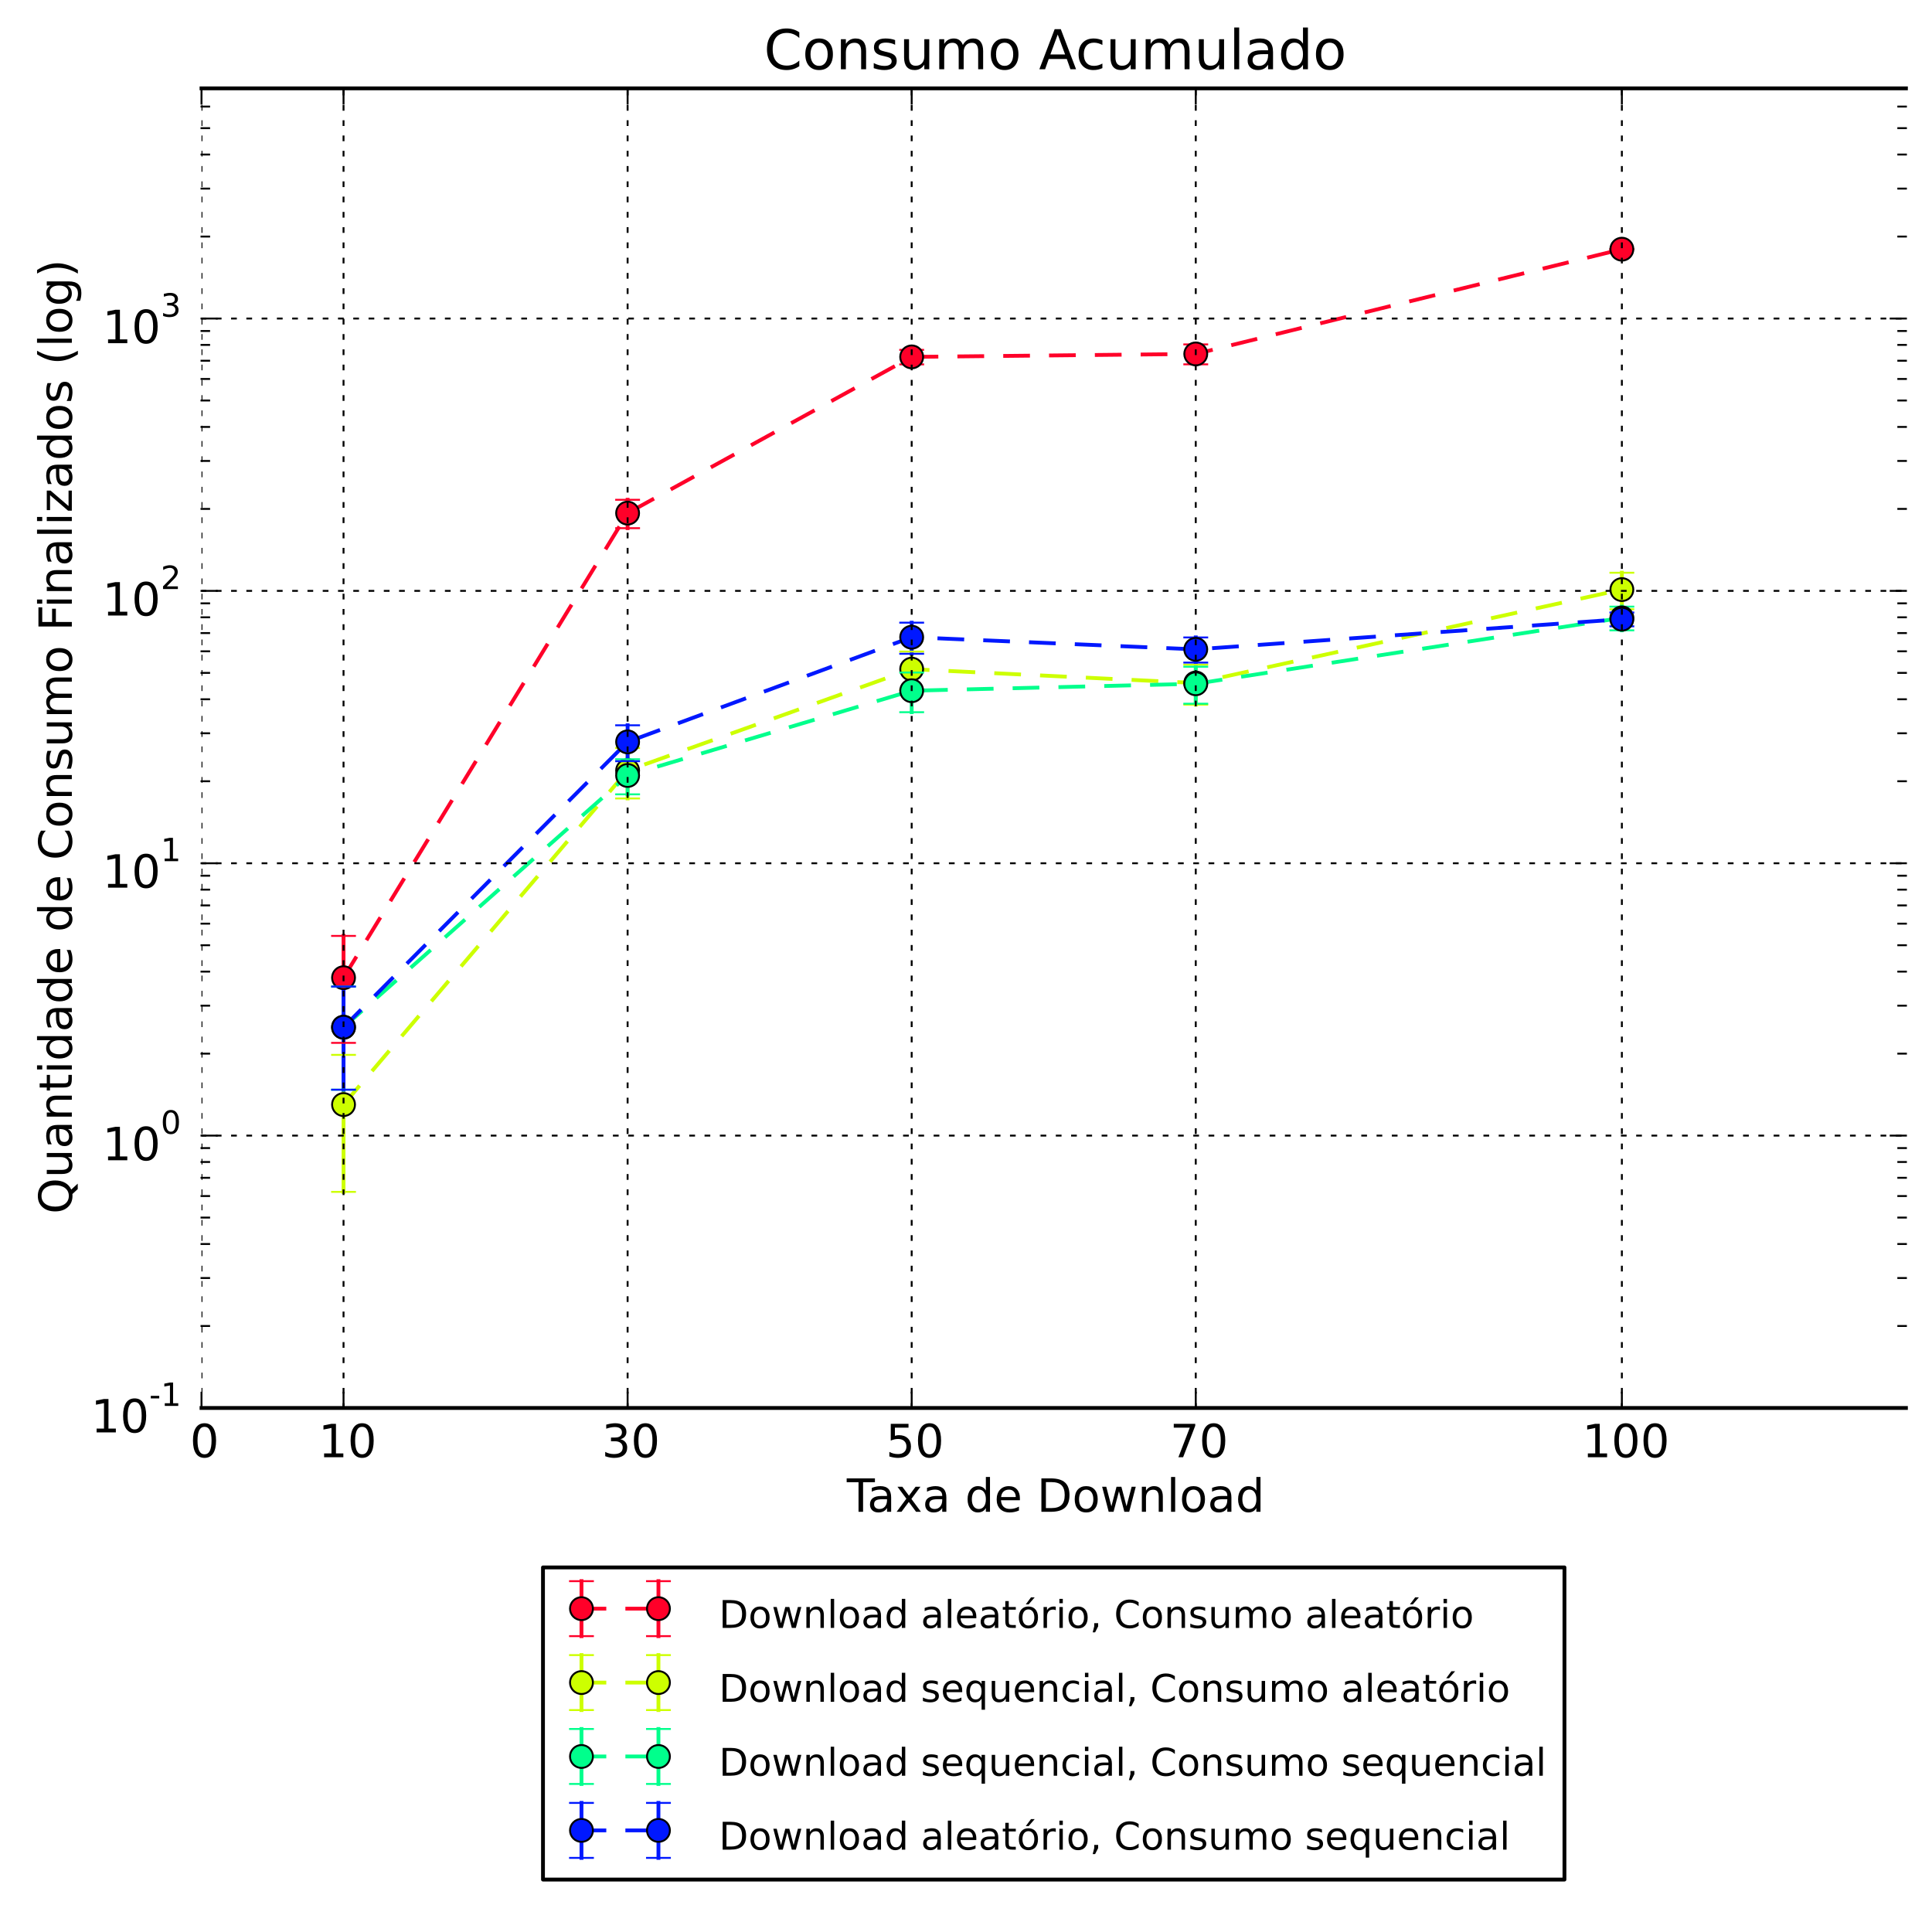 <?xml version="1.0" encoding="utf-8" standalone="no"?>
<!DOCTYPE svg PUBLIC "-//W3C//DTD SVG 1.1//EN"
  "http://www.w3.org/Graphics/SVG/1.1/DTD/svg11.dtd">
<!-- Created with matplotlib (http://matplotlib.sourceforge.net/) -->
<svg height="499pt" version="1.1" viewBox="0 0 506 499" width="506pt" xmlns="http://www.w3.org/2000/svg" xmlns:xlink="http://www.w3.org/1999/xlink">
 <defs>
  <style type="text/css">
*{stroke-linecap:square;stroke-linejoin:round;}
  </style>
 </defs>
 <g id="figure_1">
  <g id="patch_1">
   <path d="
M0 499.457
L506.374 499.457
L506.374 0
L0 0
z
" style="fill:#ffffff;"/>
  </g>
  <g id="axes_1">
   <g id="patch_2">
    <path d="
M52.774 368.742
L499.174 368.742
L499.174 23.142
L52.774 23.142
z
" style="fill:#ffffff;"/>
   </g>
   <g id="LineCollection_1">
    <defs>
     <path id="C0_0_d41d8cd98f"/>
     <path d="
M89.974 -226.326
L89.974 -254.345" id="C0_1_aa79b4b45d"/>
     <path d="
M164.374 -361.134
L164.374 -368.569" id="C0_2_593e229e5e"/>
     <path d="
M238.774 -404.02
L238.774 -407.837" id="C0_3_030dc1f55b"/>
     <path d="
M313.174 -404.04
L313.174 -409.263" id="C0_4_6b0733c359"/>
     <path d="
M424.774 -434.175
L424.774 -434.215" id="C0_5_b6c015b40a"/>
    </defs>
    <g clip-path="url(#p156420ddc1)">
     <use style="fill:none;stroke:#ff0029;stroke-linecap:butt;" x="0" xlink:href="#C0_0_d41d8cd98f" y="499.457"/>
    </g>
    <g clip-path="url(#p156420ddc1)">
     <use style="fill:none;stroke:#ff0029;stroke-linecap:butt;" x="0" xlink:href="#C0_1_aa79b4b45d" y="499.457"/>
    </g>
    <g clip-path="url(#p156420ddc1)">
     <use style="fill:none;stroke:#ff0029;stroke-linecap:butt;" x="0" xlink:href="#C0_2_593e229e5e" y="499.457"/>
    </g>
    <g clip-path="url(#p156420ddc1)">
     <use style="fill:none;stroke:#ff0029;stroke-linecap:butt;" x="0" xlink:href="#C0_3_030dc1f55b" y="499.457"/>
    </g>
    <g clip-path="url(#p156420ddc1)">
     <use style="fill:none;stroke:#ff0029;stroke-linecap:butt;" x="0" xlink:href="#C0_4_6b0733c359" y="499.457"/>
    </g>
    <g clip-path="url(#p156420ddc1)">
     <use style="fill:none;stroke:#ff0029;stroke-linecap:butt;" x="0" xlink:href="#C0_5_b6c015b40a" y="499.457"/>
    </g>
   </g>
   <g id="LineCollection_2">
    <defs>
     <path id="C1_0_d41d8cd98f"/>
     <path d="
M89.974 -187.304
L89.974 -223.185" id="C1_1_d33b7c547c"/>
     <path d="
M164.374 -290.347
L164.374 -303.571" id="C1_2_5bd4831ff1"/>
     <path d="
M238.774 -318.798
L238.774 -328.812" id="C1_3_f4acd4999b"/>
     <path d="
M313.174 -314.917
L313.174 -325.369" id="C1_4_4b449d8b10"/>
     <path d="
M424.774 -339.886
L424.774 -349.464" id="C1_5_a23aefcb24"/>
    </defs>
    <g clip-path="url(#p156420ddc1)">
     <use style="fill:none;stroke:#cdff00;stroke-linecap:butt;" x="0" xlink:href="#C1_0_d41d8cd98f" y="499.457"/>
    </g>
    <g clip-path="url(#p156420ddc1)">
     <use style="fill:none;stroke:#cdff00;stroke-linecap:butt;" x="0" xlink:href="#C1_1_d33b7c547c" y="499.457"/>
    </g>
    <g clip-path="url(#p156420ddc1)">
     <use style="fill:none;stroke:#cdff00;stroke-linecap:butt;" x="0" xlink:href="#C1_2_5bd4831ff1" y="499.457"/>
    </g>
    <g clip-path="url(#p156420ddc1)">
     <use style="fill:none;stroke:#cdff00;stroke-linecap:butt;" x="0" xlink:href="#C1_3_f4acd4999b" y="499.457"/>
    </g>
    <g clip-path="url(#p156420ddc1)">
     <use style="fill:none;stroke:#cdff00;stroke-linecap:butt;" x="0" xlink:href="#C1_4_4b449d8b10" y="499.457"/>
    </g>
    <g clip-path="url(#p156420ddc1)">
     <use style="fill:none;stroke:#cdff00;stroke-linecap:butt;" x="0" xlink:href="#C1_5_a23aefcb24" y="499.457"/>
    </g>
   </g>
   <g id="LineCollection_3">
    <defs>
     <path id="C2_0_d41d8cd98f"/>
     <path d="
M89.974 -214.072
L89.974 -241.079" id="C2_1_169efa36b9"/>
     <path d="
M164.374 -291.427
L164.374 -300.612" id="C2_2_672d945ce9"/>
     <path d="
M238.774 -312.937
L238.774 -323.318" id="C2_3_fdc4c8ff62"/>
     <path d="
M313.174 -315.156
L313.174 -324.847" id="C2_4_dcc917a591"/>
     <path d="
M424.774 -334.379
L424.774 -340.585" id="C2_5_0dcf6e7a91"/>
    </defs>
    <g clip-path="url(#p156420ddc1)">
     <use style="fill:none;stroke:#00ff8c;stroke-linecap:butt;" x="0" xlink:href="#C2_0_d41d8cd98f" y="499.457"/>
    </g>
    <g clip-path="url(#p156420ddc1)">
     <use style="fill:none;stroke:#00ff8c;stroke-linecap:butt;" x="0" xlink:href="#C2_1_169efa36b9" y="499.457"/>
    </g>
    <g clip-path="url(#p156420ddc1)">
     <use style="fill:none;stroke:#00ff8c;stroke-linecap:butt;" x="0" xlink:href="#C2_2_672d945ce9" y="499.457"/>
    </g>
    <g clip-path="url(#p156420ddc1)">
     <use style="fill:none;stroke:#00ff8c;stroke-linecap:butt;" x="0" xlink:href="#C2_3_fdc4c8ff62" y="499.457"/>
    </g>
    <g clip-path="url(#p156420ddc1)">
     <use style="fill:none;stroke:#00ff8c;stroke-linecap:butt;" x="0" xlink:href="#C2_4_dcc917a591" y="499.457"/>
    </g>
    <g clip-path="url(#p156420ddc1)">
     <use style="fill:none;stroke:#00ff8c;stroke-linecap:butt;" x="0" xlink:href="#C2_5_0dcf6e7a91" y="499.457"/>
    </g>
   </g>
   <g id="LineCollection_4">
    <defs>
     <path id="C3_0_d41d8cd98f"/>
     <path d="
M89.974 -214.072
L89.974 -241.079" id="C3_1_169efa36b9"/>
     <path d="
M164.374 -300.1
L164.374 -309.508" id="C3_2_eea1c2ba65"/>
     <path d="
M238.774 -328.237
L238.774 -336.38" id="C3_3_348edb2aff"/>
     <path d="
M313.174 -325.92
L313.174 -332.515" id="C3_4_03e0179673"/>
     <path d="
M424.774 -335.43
L424.774 -339.035" id="C3_5_8935836358"/>
    </defs>
    <g clip-path="url(#p156420ddc1)">
     <use style="fill:none;stroke:#0018ff;stroke-linecap:butt;" x="0" xlink:href="#C3_0_d41d8cd98f" y="499.457"/>
    </g>
    <g clip-path="url(#p156420ddc1)">
     <use style="fill:none;stroke:#0018ff;stroke-linecap:butt;" x="0" xlink:href="#C3_1_169efa36b9" y="499.457"/>
    </g>
    <g clip-path="url(#p156420ddc1)">
     <use style="fill:none;stroke:#0018ff;stroke-linecap:butt;" x="0" xlink:href="#C3_2_eea1c2ba65" y="499.457"/>
    </g>
    <g clip-path="url(#p156420ddc1)">
     <use style="fill:none;stroke:#0018ff;stroke-linecap:butt;" x="0" xlink:href="#C3_3_348edb2aff" y="499.457"/>
    </g>
    <g clip-path="url(#p156420ddc1)">
     <use style="fill:none;stroke:#0018ff;stroke-linecap:butt;" x="0" xlink:href="#C3_4_03e0179673" y="499.457"/>
    </g>
    <g clip-path="url(#p156420ddc1)">
     <use style="fill:none;stroke:#0018ff;stroke-linecap:butt;" x="0" xlink:href="#C3_5_8935836358" y="499.457"/>
    </g>
   </g>
   <g id="line2d_1">
    <defs>
     <path d="
M3 1.83697e-16
L-3 -1.83697e-16" id="m6846158e1f" style="stroke:#ff0029;stroke-linecap:butt;stroke-width:0.5;"/>
    </defs>
    <g clip-path="url(#p156420ddc1)">
     <use style="fill:#ff0029;stroke:#ff0029;stroke-linecap:butt;stroke-width:0.5;" x="89.974" xlink:href="#m6846158e1f" y="273.131"/>
     <use style="fill:#ff0029;stroke:#ff0029;stroke-linecap:butt;stroke-width:0.5;" x="164.374" xlink:href="#m6846158e1f" y="138.323"/>
     <use style="fill:#ff0029;stroke:#ff0029;stroke-linecap:butt;stroke-width:0.5;" x="238.774" xlink:href="#m6846158e1f" y="95.437"/>
     <use style="fill:#ff0029;stroke:#ff0029;stroke-linecap:butt;stroke-width:0.5;" x="313.174" xlink:href="#m6846158e1f" y="95.417"/>
     <use style="fill:#ff0029;stroke:#ff0029;stroke-linecap:butt;stroke-width:0.5;" x="424.774" xlink:href="#m6846158e1f" y="65.282"/>
    </g>
   </g>
   <g id="line2d_2">
    <g clip-path="url(#p156420ddc1)">
     <use style="fill:#ff0029;stroke:#ff0029;stroke-linecap:butt;stroke-width:0.5;" x="89.974" xlink:href="#m6846158e1f" y="245.112"/>
     <use style="fill:#ff0029;stroke:#ff0029;stroke-linecap:butt;stroke-width:0.5;" x="164.374" xlink:href="#m6846158e1f" y="130.889"/>
     <use style="fill:#ff0029;stroke:#ff0029;stroke-linecap:butt;stroke-width:0.5;" x="238.774" xlink:href="#m6846158e1f" y="91.62"/>
     <use style="fill:#ff0029;stroke:#ff0029;stroke-linecap:butt;stroke-width:0.5;" x="313.174" xlink:href="#m6846158e1f" y="90.194"/>
     <use style="fill:#ff0029;stroke:#ff0029;stroke-linecap:butt;stroke-width:0.5;" x="424.774" xlink:href="#m6846158e1f" y="65.242"/>
    </g>
   </g>
   <g id="line2d_3">
    <path clip-path="url(#p156420ddc1)" d="
M89.974 256.056
L164.374 134.384
L238.774 93.47
L313.174 92.696
L424.774 65.262" style="fill:none;stroke:#ff0029;stroke-dasharray:6,6;stroke-dashoffset:0.0;stroke-linecap:butt;"/>
    <defs>
     <path d="
M0 3
C0.796 3 1.559 2.684 2.121 2.121
C2.684 1.559 3 0.796 3 0
C3 -0.796 2.684 -1.559 2.121 -2.121
C1.559 -2.684 0.796 -3 0 -3
C-0.796 -3 -1.559 -2.684 -2.121 -2.121
C-2.684 -1.559 -3 -0.796 -3 0
C-3 0.796 -2.684 1.559 -2.121 2.121
C-1.559 2.684 -0.796 3 0 3
z
" id="m0a5b6aa0fe" style="stroke:#000000;stroke-linecap:butt;stroke-width:0.5;"/>
    </defs>
    <g clip-path="url(#p156420ddc1)">
     <use style="fill:#ff0029;stroke:#000000;stroke-linecap:butt;stroke-width:0.5;" x="89.974" xlink:href="#m0a5b6aa0fe" y="256.056"/>
     <use style="fill:#ff0029;stroke:#000000;stroke-linecap:butt;stroke-width:0.5;" x="164.374" xlink:href="#m0a5b6aa0fe" y="134.384"/>
     <use style="fill:#ff0029;stroke:#000000;stroke-linecap:butt;stroke-width:0.5;" x="238.774" xlink:href="#m0a5b6aa0fe" y="93.47"/>
     <use style="fill:#ff0029;stroke:#000000;stroke-linecap:butt;stroke-width:0.5;" x="313.174" xlink:href="#m0a5b6aa0fe" y="92.696"/>
     <use style="fill:#ff0029;stroke:#000000;stroke-linecap:butt;stroke-width:0.5;" x="424.774" xlink:href="#m0a5b6aa0fe" y="65.262"/>
    </g>
   </g>
   <g id="line2d_4">
    <defs>
     <path d="
M3 1.83697e-16
L-3 -1.83697e-16" id="md9ffee2889" style="stroke:#cdff00;stroke-linecap:butt;stroke-width:0.5;"/>
    </defs>
    <g clip-path="url(#p156420ddc1)">
     <use style="fill:#cdff00;stroke:#cdff00;stroke-linecap:butt;stroke-width:0.5;" x="89.974" xlink:href="#md9ffee2889" y="312.153"/>
     <use style="fill:#cdff00;stroke:#cdff00;stroke-linecap:butt;stroke-width:0.5;" x="164.374" xlink:href="#md9ffee2889" y="209.111"/>
     <use style="fill:#cdff00;stroke:#cdff00;stroke-linecap:butt;stroke-width:0.5;" x="238.774" xlink:href="#md9ffee2889" y="180.659"/>
     <use style="fill:#cdff00;stroke:#cdff00;stroke-linecap:butt;stroke-width:0.5;" x="313.174" xlink:href="#md9ffee2889" y="184.54"/>
     <use style="fill:#cdff00;stroke:#cdff00;stroke-linecap:butt;stroke-width:0.5;" x="424.774" xlink:href="#md9ffee2889" y="159.571"/>
    </g>
   </g>
   <g id="line2d_5">
    <g clip-path="url(#p156420ddc1)">
     <use style="fill:#cdff00;stroke:#cdff00;stroke-linecap:butt;stroke-width:0.5;" x="89.974" xlink:href="#md9ffee2889" y="276.272"/>
     <use style="fill:#cdff00;stroke:#cdff00;stroke-linecap:butt;stroke-width:0.5;" x="164.374" xlink:href="#md9ffee2889" y="195.887"/>
     <use style="fill:#cdff00;stroke:#cdff00;stroke-linecap:butt;stroke-width:0.5;" x="238.774" xlink:href="#md9ffee2889" y="170.645"/>
     <use style="fill:#cdff00;stroke:#cdff00;stroke-linecap:butt;stroke-width:0.5;" x="313.174" xlink:href="#md9ffee2889" y="174.088"/>
     <use style="fill:#cdff00;stroke:#cdff00;stroke-linecap:butt;stroke-width:0.5;" x="424.774" xlink:href="#md9ffee2889" y="149.993"/>
    </g>
   </g>
   <g id="line2d_6">
    <path clip-path="url(#p156420ddc1)" d="
M89.974 289.284
L164.374 201.798
L238.774 175.249
L313.174 178.875
L424.774 154.413" style="fill:none;stroke:#cdff00;stroke-dasharray:6,6;stroke-dashoffset:0.0;stroke-linecap:butt;"/>
    <defs>
     <path d="
M0 3
C0.796 3 1.559 2.684 2.121 2.121
C2.684 1.559 3 0.796 3 0
C3 -0.796 2.684 -1.559 2.121 -2.121
C1.559 -2.684 0.796 -3 0 -3
C-0.796 -3 -1.559 -2.684 -2.121 -2.121
C-2.684 -1.559 -3 -0.796 -3 0
C-3 0.796 -2.684 1.559 -2.121 2.121
C-1.559 2.684 -0.796 3 0 3
z
" id="mde945f8e1b" style="stroke:#000000;stroke-linecap:butt;stroke-width:0.5;"/>
    </defs>
    <g clip-path="url(#p156420ddc1)">
     <use style="fill:#cdff00;stroke:#000000;stroke-linecap:butt;stroke-width:0.5;" x="89.974" xlink:href="#mde945f8e1b" y="289.284"/>
     <use style="fill:#cdff00;stroke:#000000;stroke-linecap:butt;stroke-width:0.5;" x="164.374" xlink:href="#mde945f8e1b" y="201.798"/>
     <use style="fill:#cdff00;stroke:#000000;stroke-linecap:butt;stroke-width:0.5;" x="238.774" xlink:href="#mde945f8e1b" y="175.249"/>
     <use style="fill:#cdff00;stroke:#000000;stroke-linecap:butt;stroke-width:0.5;" x="313.174" xlink:href="#mde945f8e1b" y="178.875"/>
     <use style="fill:#cdff00;stroke:#000000;stroke-linecap:butt;stroke-width:0.5;" x="424.774" xlink:href="#mde945f8e1b" y="154.413"/>
    </g>
   </g>
   <g id="line2d_7">
    <defs>
     <path d="
M3 1.83697e-16
L-3 -1.83697e-16" id="madeac93eba" style="stroke:#00ff8c;stroke-linecap:butt;stroke-width:0.5;"/>
    </defs>
    <g clip-path="url(#p156420ddc1)">
     <use style="fill:#00ff8c;stroke:#00ff8c;stroke-linecap:butt;stroke-width:0.5;" x="89.974" xlink:href="#madeac93eba" y="285.385"/>
     <use style="fill:#00ff8c;stroke:#00ff8c;stroke-linecap:butt;stroke-width:0.5;" x="164.374" xlink:href="#madeac93eba" y="208.03"/>
     <use style="fill:#00ff8c;stroke:#00ff8c;stroke-linecap:butt;stroke-width:0.5;" x="238.774" xlink:href="#madeac93eba" y="186.52"/>
     <use style="fill:#00ff8c;stroke:#00ff8c;stroke-linecap:butt;stroke-width:0.5;" x="313.174" xlink:href="#madeac93eba" y="184.301"/>
     <use style="fill:#00ff8c;stroke:#00ff8c;stroke-linecap:butt;stroke-width:0.5;" x="424.774" xlink:href="#madeac93eba" y="165.078"/>
    </g>
   </g>
   <g id="line2d_8">
    <g clip-path="url(#p156420ddc1)">
     <use style="fill:#00ff8c;stroke:#00ff8c;stroke-linecap:butt;stroke-width:0.5;" x="89.974" xlink:href="#madeac93eba" y="258.378"/>
     <use style="fill:#00ff8c;stroke:#00ff8c;stroke-linecap:butt;stroke-width:0.5;" x="164.374" xlink:href="#madeac93eba" y="198.845"/>
     <use style="fill:#00ff8c;stroke:#00ff8c;stroke-linecap:butt;stroke-width:0.5;" x="238.774" xlink:href="#madeac93eba" y="176.14"/>
     <use style="fill:#00ff8c;stroke:#00ff8c;stroke-linecap:butt;stroke-width:0.5;" x="313.174" xlink:href="#madeac93eba" y="174.61"/>
     <use style="fill:#00ff8c;stroke:#00ff8c;stroke-linecap:butt;stroke-width:0.5;" x="424.774" xlink:href="#madeac93eba" y="158.873"/>
    </g>
   </g>
   <g id="line2d_9">
    <path clip-path="url(#p156420ddc1)" d="
M89.974 269.027
L164.374 203.098
L238.774 180.897
L313.174 179.078
L424.774 161.82" style="fill:none;stroke:#00ff8c;stroke-dasharray:6,6;stroke-dashoffset:0.0;stroke-linecap:butt;"/>
    <defs>
     <path d="
M0 3
C0.796 3 1.559 2.684 2.121 2.121
C2.684 1.559 3 0.796 3 0
C3 -0.796 2.684 -1.559 2.121 -2.121
C1.559 -2.684 0.796 -3 0 -3
C-0.796 -3 -1.559 -2.684 -2.121 -2.121
C-2.684 -1.559 -3 -0.796 -3 0
C-3 0.796 -2.684 1.559 -2.121 2.121
C-1.559 2.684 -0.796 3 0 3
z
" id="m663e8c8034" style="stroke:#000000;stroke-linecap:butt;stroke-width:0.5;"/>
    </defs>
    <g clip-path="url(#p156420ddc1)">
     <use style="fill:#00ff8c;stroke:#000000;stroke-linecap:butt;stroke-width:0.5;" x="89.974" xlink:href="#m663e8c8034" y="269.027"/>
     <use style="fill:#00ff8c;stroke:#000000;stroke-linecap:butt;stroke-width:0.5;" x="164.374" xlink:href="#m663e8c8034" y="203.098"/>
     <use style="fill:#00ff8c;stroke:#000000;stroke-linecap:butt;stroke-width:0.5;" x="238.774" xlink:href="#m663e8c8034" y="180.897"/>
     <use style="fill:#00ff8c;stroke:#000000;stroke-linecap:butt;stroke-width:0.5;" x="313.174" xlink:href="#m663e8c8034" y="179.078"/>
     <use style="fill:#00ff8c;stroke:#000000;stroke-linecap:butt;stroke-width:0.5;" x="424.774" xlink:href="#m663e8c8034" y="161.82"/>
    </g>
   </g>
   <g id="line2d_10">
    <defs>
     <path d="
M3 1.83697e-16
L-3 -1.83697e-16" id="m07e6287c2d" style="stroke:#0018ff;stroke-linecap:butt;stroke-width:0.5;"/>
    </defs>
    <g clip-path="url(#p156420ddc1)">
     <use style="fill:#0018ff;stroke:#0018ff;stroke-linecap:butt;stroke-width:0.5;" x="89.974" xlink:href="#m07e6287c2d" y="285.385"/>
     <use style="fill:#0018ff;stroke:#0018ff;stroke-linecap:butt;stroke-width:0.5;" x="164.374" xlink:href="#m07e6287c2d" y="199.357"/>
     <use style="fill:#0018ff;stroke:#0018ff;stroke-linecap:butt;stroke-width:0.5;" x="238.774" xlink:href="#m07e6287c2d" y="171.22"/>
     <use style="fill:#0018ff;stroke:#0018ff;stroke-linecap:butt;stroke-width:0.5;" x="313.174" xlink:href="#m07e6287c2d" y="173.537"/>
     <use style="fill:#0018ff;stroke:#0018ff;stroke-linecap:butt;stroke-width:0.5;" x="424.774" xlink:href="#m07e6287c2d" y="164.028"/>
    </g>
   </g>
   <g id="line2d_11">
    <g clip-path="url(#p156420ddc1)">
     <use style="fill:#0018ff;stroke:#0018ff;stroke-linecap:butt;stroke-width:0.5;" x="89.974" xlink:href="#m07e6287c2d" y="258.378"/>
     <use style="fill:#0018ff;stroke:#0018ff;stroke-linecap:butt;stroke-width:0.5;" x="164.374" xlink:href="#m07e6287c2d" y="189.949"/>
     <use style="fill:#0018ff;stroke:#0018ff;stroke-linecap:butt;stroke-width:0.5;" x="238.774" xlink:href="#m07e6287c2d" y="163.078"/>
     <use style="fill:#0018ff;stroke:#0018ff;stroke-linecap:butt;stroke-width:0.5;" x="313.174" xlink:href="#m07e6287c2d" y="166.942"/>
     <use style="fill:#0018ff;stroke:#0018ff;stroke-linecap:butt;stroke-width:0.5;" x="424.774" xlink:href="#m07e6287c2d" y="160.422"/>
    </g>
   </g>
   <g id="line2d_12">
    <path clip-path="url(#p156420ddc1)" d="
M89.974 269.027
L164.374 194.297
L238.774 166.882
L313.174 170.065
L424.774 162.172" style="fill:none;stroke:#0018ff;stroke-dasharray:6,6;stroke-dashoffset:0.0;stroke-linecap:butt;"/>
    <defs>
     <path d="
M0 3
C0.796 3 1.559 2.684 2.121 2.121
C2.684 1.559 3 0.796 3 0
C3 -0.796 2.684 -1.559 2.121 -2.121
C1.559 -2.684 0.796 -3 0 -3
C-0.796 -3 -1.559 -2.684 -2.121 -2.121
C-2.684 -1.559 -3 -0.796 -3 0
C-3 0.796 -2.684 1.559 -2.121 2.121
C-1.559 2.684 -0.796 3 0 3
z
" id="m08511178a8" style="stroke:#000000;stroke-linecap:butt;stroke-width:0.5;"/>
    </defs>
    <g clip-path="url(#p156420ddc1)">
     <use style="fill:#0018ff;stroke:#000000;stroke-linecap:butt;stroke-width:0.5;" x="89.974" xlink:href="#m08511178a8" y="269.027"/>
     <use style="fill:#0018ff;stroke:#000000;stroke-linecap:butt;stroke-width:0.5;" x="164.374" xlink:href="#m08511178a8" y="194.297"/>
     <use style="fill:#0018ff;stroke:#000000;stroke-linecap:butt;stroke-width:0.5;" x="238.774" xlink:href="#m08511178a8" y="166.882"/>
     <use style="fill:#0018ff;stroke:#000000;stroke-linecap:butt;stroke-width:0.5;" x="313.174" xlink:href="#m08511178a8" y="170.065"/>
     <use style="fill:#0018ff;stroke:#000000;stroke-linecap:butt;stroke-width:0.5;" x="424.774" xlink:href="#m08511178a8" y="162.172"/>
    </g>
   </g>
   <g id="matplotlib.axis_1">
    <g id="xtick_1">
     <g id="line2d_13">
      <path clip-path="url(#p156420ddc1)" d="
M52.774 368.742
L52.774 23.142" style="fill:none;stroke:#000000;stroke-dasharray:1,3;stroke-dashoffset:0.0;stroke-linecap:butt;stroke-width:0.5;"/>
     </g>
     <g id="line2d_14">
      <defs>
       <path d="
M0 0
L0 -4" id="m0012dd4eef" style="stroke:#000000;stroke-linecap:butt;stroke-width:0.5;"/>
      </defs>
      <g>
       <use style="stroke:#000000;stroke-linecap:butt;stroke-width:0.5;" x="52.774" xlink:href="#m0012dd4eef" y="368.742"/>
      </g>
     </g>
     <g id="line2d_15">
      <defs>
       <path d="
M0 0
L0 4" id="m476344969c" style="stroke:#000000;stroke-linecap:butt;stroke-width:0.5;"/>
      </defs>
      <g>
       <use style="stroke:#000000;stroke-linecap:butt;stroke-width:0.5;" x="52.774" xlink:href="#m476344969c" y="23.142"/>
      </g>
     </g>
     <g id="text_1">
      <!-- 0 -->
      <defs>
       <path d="
M31.781 66.406
Q24.172 66.406 20.328 58.906
Q16.5 51.422 16.5 36.375
Q16.5 21.391 20.328 13.891
Q24.172 6.391 31.781 6.391
Q39.453 6.391 43.281 13.891
Q47.125 21.391 47.125 36.375
Q47.125 51.422 43.281 58.906
Q39.453 66.406 31.781 66.406
M31.781 74.219
Q44.047 74.219 50.516 64.516
Q56.984 54.828 56.984 36.375
Q56.984 17.969 50.516 8.266
Q44.047 -1.422 31.781 -1.422
Q19.531 -1.422 13.062 8.266
Q6.594 17.969 6.594 36.375
Q6.594 54.828 13.062 64.516
Q19.531 74.219 31.781 74.219" id="DejaVuSans-30"/>
      </defs>
      <g transform="translate(49.75 381.648)scale(0.12 -0.12)">
       <use xlink:href="#DejaVuSans-30"/>
      </g>
     </g>
    </g>
    <g id="xtick_2">
     <g id="line2d_16">
      <path clip-path="url(#p156420ddc1)" d="
M89.974 368.742
L89.974 23.142" style="fill:none;stroke:#000000;stroke-dasharray:1,3;stroke-dashoffset:0.0;stroke-linecap:butt;stroke-width:0.5;"/>
     </g>
     <g id="line2d_17">
      <g>
       <use style="stroke:#000000;stroke-linecap:butt;stroke-width:0.5;" x="89.974" xlink:href="#m0012dd4eef" y="368.742"/>
      </g>
     </g>
     <g id="line2d_18">
      <g>
       <use style="stroke:#000000;stroke-linecap:butt;stroke-width:0.5;" x="89.974" xlink:href="#m476344969c" y="23.142"/>
      </g>
     </g>
     <g id="text_2">
      <!-- 10 -->
      <defs>
       <path d="
M12.406 8.297
L28.516 8.297
L28.516 63.922
L10.984 60.406
L10.984 69.391
L28.422 72.906
L38.281 72.906
L38.281 8.297
L54.391 8.297
L54.391 0
L12.406 0
z
" id="DejaVuSans-31"/>
      </defs>
      <g transform="translate(83.396 381.648)scale(0.12 -0.12)">
       <use xlink:href="#DejaVuSans-31"/>
       <use x="63.623" xlink:href="#DejaVuSans-30"/>
      </g>
     </g>
    </g>
    <g id="xtick_3">
     <g id="line2d_19">
      <path clip-path="url(#p156420ddc1)" d="
M164.374 368.742
L164.374 23.142" style="fill:none;stroke:#000000;stroke-dasharray:1,3;stroke-dashoffset:0.0;stroke-linecap:butt;stroke-width:0.5;"/>
     </g>
     <g id="line2d_20">
      <g>
       <use style="stroke:#000000;stroke-linecap:butt;stroke-width:0.5;" x="164.374" xlink:href="#m0012dd4eef" y="368.742"/>
      </g>
     </g>
     <g id="line2d_21">
      <g>
       <use style="stroke:#000000;stroke-linecap:butt;stroke-width:0.5;" x="164.374" xlink:href="#m476344969c" y="23.142"/>
      </g>
     </g>
     <g id="text_3">
      <!-- 30 -->
      <defs>
       <path d="
M40.578 39.312
Q47.656 37.797 51.625 33
Q55.609 28.219 55.609 21.188
Q55.609 10.406 48.188 4.484
Q40.766 -1.422 27.094 -1.422
Q22.516 -1.422 17.656 -0.516
Q12.797 0.391 7.625 2.203
L7.625 11.719
Q11.719 9.328 16.594 8.109
Q21.484 6.891 26.812 6.891
Q36.078 6.891 40.938 10.547
Q45.797 14.203 45.797 21.188
Q45.797 27.641 41.281 31.266
Q36.766 34.906 28.719 34.906
L20.219 34.906
L20.219 43.016
L29.109 43.016
Q36.375 43.016 40.234 45.922
Q44.094 48.828 44.094 54.297
Q44.094 59.906 40.109 62.906
Q36.141 65.922 28.719 65.922
Q24.656 65.922 20.016 65.031
Q15.375 64.156 9.812 62.312
L9.812 71.094
Q15.438 72.656 20.344 73.438
Q25.25 74.219 29.594 74.219
Q40.828 74.219 47.359 69.109
Q53.906 64.016 53.906 55.328
Q53.906 49.266 50.438 45.094
Q46.969 40.922 40.578 39.312" id="DejaVuSans-33"/>
      </defs>
      <g transform="translate(157.595 381.648)scale(0.12 -0.12)">
       <use xlink:href="#DejaVuSans-33"/>
       <use x="63.623" xlink:href="#DejaVuSans-30"/>
      </g>
     </g>
    </g>
    <g id="xtick_4">
     <g id="line2d_22">
      <path clip-path="url(#p156420ddc1)" d="
M238.774 368.742
L238.774 23.142" style="fill:none;stroke:#000000;stroke-dasharray:1,3;stroke-dashoffset:0.0;stroke-linecap:butt;stroke-width:0.5;"/>
     </g>
     <g id="line2d_23">
      <g>
       <use style="stroke:#000000;stroke-linecap:butt;stroke-width:0.5;" x="238.774" xlink:href="#m0012dd4eef" y="368.742"/>
      </g>
     </g>
     <g id="line2d_24">
      <g>
       <use style="stroke:#000000;stroke-linecap:butt;stroke-width:0.5;" x="238.774" xlink:href="#m476344969c" y="23.142"/>
      </g>
     </g>
     <g id="text_4">
      <!-- 50 -->
      <defs>
       <path d="
M10.797 72.906
L49.516 72.906
L49.516 64.594
L19.828 64.594
L19.828 46.734
Q21.969 47.469 24.109 47.828
Q26.266 48.188 28.422 48.188
Q40.625 48.188 47.75 41.5
Q54.891 34.812 54.891 23.391
Q54.891 11.625 47.562 5.094
Q40.234 -1.422 26.906 -1.422
Q22.312 -1.422 17.547 -0.641
Q12.797 0.141 7.719 1.703
L7.719 11.625
Q12.109 9.234 16.797 8.062
Q21.484 6.891 26.703 6.891
Q35.156 6.891 40.078 11.328
Q45.016 15.766 45.016 23.391
Q45.016 31 40.078 35.438
Q35.156 39.891 26.703 39.891
Q22.75 39.891 18.812 39.016
Q14.891 38.141 10.797 36.281
z
" id="DejaVuSans-35"/>
      </defs>
      <g transform="translate(232 381.648)scale(0.12 -0.12)">
       <use xlink:href="#DejaVuSans-35"/>
       <use x="63.623" xlink:href="#DejaVuSans-30"/>
      </g>
     </g>
    </g>
    <g id="xtick_5">
     <g id="line2d_25">
      <path clip-path="url(#p156420ddc1)" d="
M313.174 368.742
L313.174 23.142" style="fill:none;stroke:#000000;stroke-dasharray:1,3;stroke-dashoffset:0.0;stroke-linecap:butt;stroke-width:0.5;"/>
     </g>
     <g id="line2d_26">
      <g>
       <use style="stroke:#000000;stroke-linecap:butt;stroke-width:0.5;" x="313.174" xlink:href="#m0012dd4eef" y="368.742"/>
      </g>
     </g>
     <g id="line2d_27">
      <g>
       <use style="stroke:#000000;stroke-linecap:butt;stroke-width:0.5;" x="313.174" xlink:href="#m476344969c" y="23.142"/>
      </g>
     </g>
     <g id="text_5">
      <!-- 70 -->
      <defs>
       <path d="
M8.203 72.906
L55.078 72.906
L55.078 68.703
L28.609 0
L18.312 0
L43.219 64.594
L8.203 64.594
z
" id="DejaVuSans-37"/>
      </defs>
      <g transform="translate(306.429 381.648)scale(0.12 -0.12)">
       <use xlink:href="#DejaVuSans-37"/>
       <use x="63.623" xlink:href="#DejaVuSans-30"/>
      </g>
     </g>
    </g>
    <g id="xtick_6">
     <g id="line2d_28">
      <path clip-path="url(#p156420ddc1)" d="
M424.774 368.742
L424.774 23.142" style="fill:none;stroke:#000000;stroke-dasharray:1,3;stroke-dashoffset:0.0;stroke-linecap:butt;stroke-width:0.5;"/>
     </g>
     <g id="line2d_29">
      <g>
       <use style="stroke:#000000;stroke-linecap:butt;stroke-width:0.5;" x="424.774" xlink:href="#m0012dd4eef" y="368.742"/>
      </g>
     </g>
     <g id="line2d_30">
      <g>
       <use style="stroke:#000000;stroke-linecap:butt;stroke-width:0.5;" x="424.774" xlink:href="#m476344969c" y="23.142"/>
      </g>
     </g>
     <g id="text_6">
      <!-- 100 -->
      <g transform="translate(414.379 381.648)scale(0.12 -0.12)">
       <use xlink:href="#DejaVuSans-31"/>
       <use x="63.623" xlink:href="#DejaVuSans-30"/>
       <use x="127.246" xlink:href="#DejaVuSans-30"/>
      </g>
     </g>
    </g>
    <g id="text_7">
     <!-- Taxa de Download -->
     <defs>
      <path d="
M-0.297 72.906
L61.375 72.906
L61.375 64.594
L35.5 64.594
L35.5 0
L25.594 0
L25.594 64.594
L-0.297 64.594
z
" id="DejaVuSans-54"/>
      <path d="
M30.609 48.391
Q23.391 48.391 19.188 42.75
Q14.984 37.109 14.984 27.297
Q14.984 17.484 19.156 11.844
Q23.344 6.203 30.609 6.203
Q37.797 6.203 41.984 11.859
Q46.188 17.531 46.188 27.297
Q46.188 37.016 41.984 42.703
Q37.797 48.391 30.609 48.391
M30.609 56
Q42.328 56 49.016 48.375
Q55.719 40.766 55.719 27.297
Q55.719 13.875 49.016 6.219
Q42.328 -1.422 30.609 -1.422
Q18.844 -1.422 12.172 6.219
Q5.516 13.875 5.516 27.297
Q5.516 40.766 12.172 48.375
Q18.844 56 30.609 56" id="DejaVuSans-6f"/>
      <path d="
M54.891 33.016
L54.891 0
L45.906 0
L45.906 32.719
Q45.906 40.484 42.875 44.328
Q39.844 48.188 33.797 48.188
Q26.516 48.188 22.312 43.547
Q18.109 38.922 18.109 30.906
L18.109 0
L9.078 0
L9.078 54.688
L18.109 54.688
L18.109 46.188
Q21.344 51.125 25.703 53.562
Q30.078 56 35.797 56
Q45.219 56 50.047 50.172
Q54.891 44.344 54.891 33.016" id="DejaVuSans-6e"/>
      <path d="
M9.422 75.984
L18.406 75.984
L18.406 0
L9.422 0
z
" id="DejaVuSans-6c"/>
      <path d="
M19.672 64.797
L19.672 8.109
L31.594 8.109
Q46.688 8.109 53.688 14.938
Q60.688 21.781 60.688 36.531
Q60.688 51.172 53.688 57.984
Q46.688 64.797 31.594 64.797
z

M9.812 72.906
L30.078 72.906
Q51.266 72.906 61.172 64.094
Q71.094 55.281 71.094 36.531
Q71.094 17.672 61.125 8.828
Q51.172 0 30.078 0
L9.812 0
z
" id="DejaVuSans-44"/>
      <path id="DejaVuSans-20"/>
      <path d="
M54.891 54.688
L35.109 28.078
L55.906 0
L45.312 0
L29.391 21.484
L13.484 0
L2.875 0
L24.125 28.609
L4.688 54.688
L15.281 54.688
L29.781 35.203
L44.281 54.688
z
" id="DejaVuSans-78"/>
      <path d="
M45.406 46.391
L45.406 75.984
L54.391 75.984
L54.391 0
L45.406 0
L45.406 8.203
Q42.578 3.328 38.25 0.953
Q33.938 -1.422 27.875 -1.422
Q17.969 -1.422 11.734 6.484
Q5.516 14.406 5.516 27.297
Q5.516 40.188 11.734 48.094
Q17.969 56 27.875 56
Q33.938 56 38.25 53.625
Q42.578 51.266 45.406 46.391
M14.797 27.297
Q14.797 17.391 18.875 11.75
Q22.953 6.109 30.078 6.109
Q37.203 6.109 41.297 11.75
Q45.406 17.391 45.406 27.297
Q45.406 37.203 41.297 42.844
Q37.203 48.484 30.078 48.484
Q22.953 48.484 18.875 42.844
Q14.797 37.203 14.797 27.297" id="DejaVuSans-64"/>
      <path d="
M56.203 29.594
L56.203 25.203
L14.891 25.203
Q15.484 15.922 20.484 11.062
Q25.484 6.203 34.422 6.203
Q39.594 6.203 44.453 7.469
Q49.312 8.734 54.109 11.281
L54.109 2.781
Q49.266 0.734 44.188 -0.344
Q39.109 -1.422 33.891 -1.422
Q20.797 -1.422 13.156 6.188
Q5.516 13.812 5.516 26.812
Q5.516 40.234 12.766 48.109
Q20.016 56 32.328 56
Q43.359 56 49.781 48.891
Q56.203 41.797 56.203 29.594
M47.219 32.234
Q47.125 39.594 43.094 43.984
Q39.062 48.391 32.422 48.391
Q24.906 48.391 20.391 44.141
Q15.875 39.891 15.188 32.172
z
" id="DejaVuSans-65"/>
      <path d="
M4.203 54.688
L13.188 54.688
L24.422 12.016
L35.594 54.688
L46.188 54.688
L57.422 12.016
L68.609 54.688
L77.594 54.688
L63.281 0
L52.688 0
L40.922 44.828
L29.109 0
L18.5 0
z
" id="DejaVuSans-77"/>
      <path d="
M34.281 27.484
Q23.391 27.484 19.188 25
Q14.984 22.516 14.984 16.5
Q14.984 11.719 18.141 8.906
Q21.297 6.109 26.703 6.109
Q34.188 6.109 38.703 11.406
Q43.219 16.703 43.219 25.484
L43.219 27.484
z

M52.203 31.203
L52.203 0
L43.219 0
L43.219 8.297
Q40.141 3.328 35.547 0.953
Q30.953 -1.422 24.312 -1.422
Q15.922 -1.422 10.953 3.297
Q6 8.016 6 15.922
Q6 25.141 12.172 29.828
Q18.359 34.516 30.609 34.516
L43.219 34.516
L43.219 35.406
Q43.219 41.609 39.141 45
Q35.062 48.391 27.688 48.391
Q23 48.391 18.547 47.266
Q14.109 46.141 10.016 43.891
L10.016 52.203
Q14.938 54.109 19.578 55.047
Q24.219 56 28.609 56
Q40.484 56 46.344 49.844
Q52.203 43.703 52.203 31.203" id="DejaVuSans-61"/>
     </defs>
     <g transform="translate(221.782 395.937)scale(0.12 -0.12)">
      <use xlink:href="#DejaVuSans-54"/>
      <use x="44.584" xlink:href="#DejaVuSans-61"/>
      <use x="105.863" xlink:href="#DejaVuSans-78"/>
      <use x="165.043" xlink:href="#DejaVuSans-61"/>
      <use x="226.322" xlink:href="#DejaVuSans-20"/>
      <use x="258.109" xlink:href="#DejaVuSans-64"/>
      <use x="321.586" xlink:href="#DejaVuSans-65"/>
      <use x="383.109" xlink:href="#DejaVuSans-20"/>
      <use x="414.896" xlink:href="#DejaVuSans-44"/>
      <use x="491.898" xlink:href="#DejaVuSans-6f"/>
      <use x="553.08" xlink:href="#DejaVuSans-77"/>
      <use x="634.867" xlink:href="#DejaVuSans-6e"/>
      <use x="698.246" xlink:href="#DejaVuSans-6c"/>
      <use x="726.029" xlink:href="#DejaVuSans-6f"/>
      <use x="787.211" xlink:href="#DejaVuSans-61"/>
      <use x="848.49" xlink:href="#DejaVuSans-64"/>
     </g>
    </g>
   </g>
   <g id="matplotlib.axis_2">
    <g id="ytick_1">
     <g id="line2d_31">
      <path clip-path="url(#p156420ddc1)" d="
M52.774 368.742
L499.174 368.742" style="fill:none;stroke:#000000;stroke-dasharray:1,3;stroke-dashoffset:0.0;stroke-linecap:butt;stroke-width:0.5;"/>
     </g>
     <g id="line2d_32">
      <defs>
       <path d="
M0 0
L4 0" id="me8a85f7bf6" style="stroke:#000000;stroke-linecap:butt;stroke-width:0.5;"/>
      </defs>
      <g>
       <use style="stroke:#000000;stroke-linecap:butt;stroke-width:0.5;" x="52.774" xlink:href="#me8a85f7bf6" y="368.742"/>
      </g>
     </g>
     <g id="line2d_33">
      <defs>
       <path d="
M0 0
L-4 0" id="m1a32005dea" style="stroke:#000000;stroke-linecap:butt;stroke-width:0.5;"/>
      </defs>
      <g>
       <use style="stroke:#000000;stroke-linecap:butt;stroke-width:0.5;" x="499.174" xlink:href="#m1a32005dea" y="368.742"/>
      </g>
     </g>
     <g id="text_8">
      <!-- $\mathdefault{10^{-1}}$ -->
      <defs>
       <path d="
M4.891 31.391
L31.203 31.391
L31.203 23.391
L4.891 23.391
z
" id="DejaVuSans-2d"/>
      </defs>
      <g transform="translate(23.814 375.402)scale(0.12 -0.12)">
       <use transform="translate(0.0 2.153)" xlink:href="#DejaVuSans-31"/>
       <use transform="translate(63.623 2.153)" xlink:href="#DejaVuSans-30"/>
       <use transform="translate(127.246 59.966)scale(0.7)" xlink:href="#DejaVuSans-2d"/>
       <use transform="translate(152.505 59.966)scale(0.7)" xlink:href="#DejaVuSans-31"/>
      </g>
     </g>
    </g>
    <g id="ytick_2">
     <g id="line2d_34">
      <path clip-path="url(#p156420ddc1)" d="
M52.774 297.412
L499.174 297.412" style="fill:none;stroke:#000000;stroke-dasharray:1,3;stroke-dashoffset:0.0;stroke-linecap:butt;stroke-width:0.5;"/>
     </g>
     <g id="line2d_35">
      <g>
       <use style="stroke:#000000;stroke-linecap:butt;stroke-width:0.5;" x="52.774" xlink:href="#me8a85f7bf6" y="297.412"/>
      </g>
     </g>
     <g id="line2d_36">
      <g>
       <use style="stroke:#000000;stroke-linecap:butt;stroke-width:0.5;" x="499.174" xlink:href="#m1a32005dea" y="297.412"/>
      </g>
     </g>
     <g id="text_9">
      <!-- $\mathdefault{10^{0}}$ -->
      <g transform="translate(26.814 304.132)scale(0.12 -0.12)">
       <use transform="translate(0.0 2.234)" xlink:href="#DejaVuSans-31"/>
       <use transform="translate(63.623 2.234)" xlink:href="#DejaVuSans-30"/>
       <use transform="translate(127.246 60.047)scale(0.7)" xlink:href="#DejaVuSans-30"/>
      </g>
     </g>
    </g>
    <g id="ytick_3">
     <g id="line2d_37">
      <path clip-path="url(#p156420ddc1)" d="
M52.774 226.082
L499.174 226.082" style="fill:none;stroke:#000000;stroke-dasharray:1,3;stroke-dashoffset:0.0;stroke-linecap:butt;stroke-width:0.5;"/>
     </g>
     <g id="line2d_38">
      <g>
       <use style="stroke:#000000;stroke-linecap:butt;stroke-width:0.5;" x="52.774" xlink:href="#me8a85f7bf6" y="226.082"/>
      </g>
     </g>
     <g id="line2d_39">
      <g>
       <use style="stroke:#000000;stroke-linecap:butt;stroke-width:0.5;" x="499.174" xlink:href="#m1a32005dea" y="226.082"/>
      </g>
     </g>
     <g id="text_10">
      <!-- $\mathdefault{10^{1}}$ -->
      <g transform="translate(26.814 232.742)scale(0.12 -0.12)">
       <use transform="translate(0.0 2.153)" xlink:href="#DejaVuSans-31"/>
       <use transform="translate(63.623 2.153)" xlink:href="#DejaVuSans-30"/>
       <use transform="translate(127.246 59.966)scale(0.7)" xlink:href="#DejaVuSans-31"/>
      </g>
     </g>
    </g>
    <g id="ytick_4">
     <g id="line2d_40">
      <path clip-path="url(#p156420ddc1)" d="
M52.774 154.752
L499.174 154.752" style="fill:none;stroke:#000000;stroke-dasharray:1,3;stroke-dashoffset:0.0;stroke-linecap:butt;stroke-width:0.5;"/>
     </g>
     <g id="line2d_41">
      <g>
       <use style="stroke:#000000;stroke-linecap:butt;stroke-width:0.5;" x="52.774" xlink:href="#me8a85f7bf6" y="154.752"/>
      </g>
     </g>
     <g id="line2d_42">
      <g>
       <use style="stroke:#000000;stroke-linecap:butt;stroke-width:0.5;" x="499.174" xlink:href="#m1a32005dea" y="154.752"/>
      </g>
     </g>
     <g id="text_11">
      <!-- $\mathdefault{10^{2}}$ -->
      <defs>
       <path d="
M19.188 8.297
L53.609 8.297
L53.609 0
L7.328 0
L7.328 8.297
Q12.938 14.109 22.625 23.891
Q32.328 33.688 34.812 36.531
Q39.547 41.844 41.422 45.531
Q43.312 49.219 43.312 52.781
Q43.312 58.594 39.234 62.25
Q35.156 65.922 28.609 65.922
Q23.969 65.922 18.812 64.312
Q13.672 62.703 7.812 59.422
L7.812 69.391
Q13.766 71.781 18.938 73
Q24.125 74.219 28.422 74.219
Q39.75 74.219 46.484 68.547
Q53.219 62.891 53.219 53.422
Q53.219 48.922 51.531 44.891
Q49.859 40.875 45.406 35.406
Q44.188 33.984 37.641 27.219
Q31.109 20.453 19.188 8.297" id="DejaVuSans-32"/>
      </defs>
      <g transform="translate(26.814 161.472)scale(0.12 -0.12)">
       <use transform="translate(0.0 2.234)" xlink:href="#DejaVuSans-31"/>
       <use transform="translate(63.623 2.234)" xlink:href="#DejaVuSans-30"/>
       <use transform="translate(127.246 60.047)scale(0.7)" xlink:href="#DejaVuSans-32"/>
      </g>
     </g>
    </g>
    <g id="ytick_5">
     <g id="line2d_43">
      <path clip-path="url(#p156420ddc1)" d="
M52.774 83.422
L499.174 83.422" style="fill:none;stroke:#000000;stroke-dasharray:1,3;stroke-dashoffset:0.0;stroke-linecap:butt;stroke-width:0.5;"/>
     </g>
     <g id="line2d_44">
      <g>
       <use style="stroke:#000000;stroke-linecap:butt;stroke-width:0.5;" x="52.774" xlink:href="#me8a85f7bf6" y="83.422"/>
      </g>
     </g>
     <g id="line2d_45">
      <g>
       <use style="stroke:#000000;stroke-linecap:butt;stroke-width:0.5;" x="499.174" xlink:href="#m1a32005dea" y="83.422"/>
      </g>
     </g>
     <g id="text_12">
      <!-- $\mathdefault{10^{3}}$ -->
      <g transform="translate(26.814 90.142)scale(0.12 -0.12)">
       <use transform="translate(0.0 2.234)" xlink:href="#DejaVuSans-31"/>
       <use transform="translate(63.623 2.234)" xlink:href="#DejaVuSans-30"/>
       <use transform="translate(127.246 60.047)scale(0.7)" xlink:href="#DejaVuSans-33"/>
      </g>
     </g>
    </g>
    <g id="ytick_6">
     <g id="line2d_46">
      <defs>
       <path d="
M0 0
L2 0" id="md1aed85dae" style="stroke:#000000;stroke-linecap:butt;stroke-width:0.5;"/>
      </defs>
      <g>
       <use style="stroke:#000000;stroke-linecap:butt;stroke-width:0.5;" x="52.774" xlink:href="#md1aed85dae" y="347.269"/>
      </g>
     </g>
     <g id="line2d_47">
      <defs>
       <path d="
M0 0
L-2 0" id="m544cce01ee" style="stroke:#000000;stroke-linecap:butt;stroke-width:0.5;"/>
      </defs>
      <g>
       <use style="stroke:#000000;stroke-linecap:butt;stroke-width:0.5;" x="499.174" xlink:href="#m544cce01ee" y="347.269"/>
      </g>
     </g>
    </g>
    <g id="ytick_7">
     <g id="line2d_48">
      <g>
       <use style="stroke:#000000;stroke-linecap:butt;stroke-width:0.5;" x="52.774" xlink:href="#md1aed85dae" y="334.709"/>
      </g>
     </g>
     <g id="line2d_49">
      <g>
       <use style="stroke:#000000;stroke-linecap:butt;stroke-width:0.5;" x="499.174" xlink:href="#m544cce01ee" y="334.709"/>
      </g>
     </g>
    </g>
    <g id="ytick_8">
     <g id="line2d_50">
      <g>
       <use style="stroke:#000000;stroke-linecap:butt;stroke-width:0.5;" x="52.774" xlink:href="#md1aed85dae" y="325.797"/>
      </g>
     </g>
     <g id="line2d_51">
      <g>
       <use style="stroke:#000000;stroke-linecap:butt;stroke-width:0.5;" x="499.174" xlink:href="#m544cce01ee" y="325.797"/>
      </g>
     </g>
    </g>
    <g id="ytick_9">
     <g id="line2d_52">
      <g>
       <use style="stroke:#000000;stroke-linecap:butt;stroke-width:0.5;" x="52.774" xlink:href="#md1aed85dae" y="318.884"/>
      </g>
     </g>
     <g id="line2d_53">
      <g>
       <use style="stroke:#000000;stroke-linecap:butt;stroke-width:0.5;" x="499.174" xlink:href="#m544cce01ee" y="318.884"/>
      </g>
     </g>
    </g>
    <g id="ytick_10">
     <g id="line2d_54">
      <g>
       <use style="stroke:#000000;stroke-linecap:butt;stroke-width:0.5;" x="52.774" xlink:href="#md1aed85dae" y="313.236"/>
      </g>
     </g>
     <g id="line2d_55">
      <g>
       <use style="stroke:#000000;stroke-linecap:butt;stroke-width:0.5;" x="499.174" xlink:href="#m544cce01ee" y="313.236"/>
      </g>
     </g>
    </g>
    <g id="ytick_11">
     <g id="line2d_56">
      <g>
       <use style="stroke:#000000;stroke-linecap:butt;stroke-width:0.5;" x="52.774" xlink:href="#md1aed85dae" y="308.461"/>
      </g>
     </g>
     <g id="line2d_57">
      <g>
       <use style="stroke:#000000;stroke-linecap:butt;stroke-width:0.5;" x="499.174" xlink:href="#m544cce01ee" y="308.461"/>
      </g>
     </g>
    </g>
    <g id="ytick_12">
     <g id="line2d_58">
      <g>
       <use style="stroke:#000000;stroke-linecap:butt;stroke-width:0.5;" x="52.774" xlink:href="#md1aed85dae" y="304.324"/>
      </g>
     </g>
     <g id="line2d_59">
      <g>
       <use style="stroke:#000000;stroke-linecap:butt;stroke-width:0.5;" x="499.174" xlink:href="#m544cce01ee" y="304.324"/>
      </g>
     </g>
    </g>
    <g id="ytick_13">
     <g id="line2d_60">
      <g>
       <use style="stroke:#000000;stroke-linecap:butt;stroke-width:0.5;" x="52.774" xlink:href="#md1aed85dae" y="300.676"/>
      </g>
     </g>
     <g id="line2d_61">
      <g>
       <use style="stroke:#000000;stroke-linecap:butt;stroke-width:0.5;" x="499.174" xlink:href="#m544cce01ee" y="300.676"/>
      </g>
     </g>
    </g>
    <g id="ytick_14">
     <g id="line2d_62">
      <g>
       <use style="stroke:#000000;stroke-linecap:butt;stroke-width:0.5;" x="52.774" xlink:href="#md1aed85dae" y="275.94"/>
      </g>
     </g>
     <g id="line2d_63">
      <g>
       <use style="stroke:#000000;stroke-linecap:butt;stroke-width:0.5;" x="499.174" xlink:href="#m544cce01ee" y="275.94"/>
      </g>
     </g>
    </g>
    <g id="ytick_15">
     <g id="line2d_64">
      <g>
       <use style="stroke:#000000;stroke-linecap:butt;stroke-width:0.5;" x="52.774" xlink:href="#md1aed85dae" y="263.379"/>
      </g>
     </g>
     <g id="line2d_65">
      <g>
       <use style="stroke:#000000;stroke-linecap:butt;stroke-width:0.5;" x="499.174" xlink:href="#m544cce01ee" y="263.379"/>
      </g>
     </g>
    </g>
    <g id="ytick_16">
     <g id="line2d_66">
      <g>
       <use style="stroke:#000000;stroke-linecap:butt;stroke-width:0.5;" x="52.774" xlink:href="#md1aed85dae" y="254.467"/>
      </g>
     </g>
     <g id="line2d_67">
      <g>
       <use style="stroke:#000000;stroke-linecap:butt;stroke-width:0.5;" x="499.174" xlink:href="#m544cce01ee" y="254.467"/>
      </g>
     </g>
    </g>
    <g id="ytick_17">
     <g id="line2d_68">
      <g>
       <use style="stroke:#000000;stroke-linecap:butt;stroke-width:0.5;" x="52.774" xlink:href="#md1aed85dae" y="247.555"/>
      </g>
     </g>
     <g id="line2d_69">
      <g>
       <use style="stroke:#000000;stroke-linecap:butt;stroke-width:0.5;" x="499.174" xlink:href="#m544cce01ee" y="247.555"/>
      </g>
     </g>
    </g>
    <g id="ytick_18">
     <g id="line2d_70">
      <g>
       <use style="stroke:#000000;stroke-linecap:butt;stroke-width:0.5;" x="52.774" xlink:href="#md1aed85dae" y="241.907"/>
      </g>
     </g>
     <g id="line2d_71">
      <g>
       <use style="stroke:#000000;stroke-linecap:butt;stroke-width:0.5;" x="499.174" xlink:href="#m544cce01ee" y="241.907"/>
      </g>
     </g>
    </g>
    <g id="ytick_19">
     <g id="line2d_72">
      <g>
       <use style="stroke:#000000;stroke-linecap:butt;stroke-width:0.5;" x="52.774" xlink:href="#md1aed85dae" y="237.131"/>
      </g>
     </g>
     <g id="line2d_73">
      <g>
       <use style="stroke:#000000;stroke-linecap:butt;stroke-width:0.5;" x="499.174" xlink:href="#m544cce01ee" y="237.131"/>
      </g>
     </g>
    </g>
    <g id="ytick_20">
     <g id="line2d_74">
      <g>
       <use style="stroke:#000000;stroke-linecap:butt;stroke-width:0.5;" x="52.774" xlink:href="#md1aed85dae" y="232.995"/>
      </g>
     </g>
     <g id="line2d_75">
      <g>
       <use style="stroke:#000000;stroke-linecap:butt;stroke-width:0.5;" x="499.174" xlink:href="#m544cce01ee" y="232.995"/>
      </g>
     </g>
    </g>
    <g id="ytick_21">
     <g id="line2d_76">
      <g>
       <use style="stroke:#000000;stroke-linecap:butt;stroke-width:0.5;" x="52.774" xlink:href="#md1aed85dae" y="229.346"/>
      </g>
     </g>
     <g id="line2d_77">
      <g>
       <use style="stroke:#000000;stroke-linecap:butt;stroke-width:0.5;" x="499.174" xlink:href="#m544cce01ee" y="229.346"/>
      </g>
     </g>
    </g>
    <g id="ytick_22">
     <g id="line2d_78">
      <g>
       <use style="stroke:#000000;stroke-linecap:butt;stroke-width:0.5;" x="52.774" xlink:href="#md1aed85dae" y="204.61"/>
      </g>
     </g>
     <g id="line2d_79">
      <g>
       <use style="stroke:#000000;stroke-linecap:butt;stroke-width:0.5;" x="499.174" xlink:href="#m544cce01ee" y="204.61"/>
      </g>
     </g>
    </g>
    <g id="ytick_23">
     <g id="line2d_80">
      <g>
       <use style="stroke:#000000;stroke-linecap:butt;stroke-width:0.5;" x="52.774" xlink:href="#md1aed85dae" y="192.049"/>
      </g>
     </g>
     <g id="line2d_81">
      <g>
       <use style="stroke:#000000;stroke-linecap:butt;stroke-width:0.5;" x="499.174" xlink:href="#m544cce01ee" y="192.049"/>
      </g>
     </g>
    </g>
    <g id="ytick_24">
     <g id="line2d_82">
      <g>
       <use style="stroke:#000000;stroke-linecap:butt;stroke-width:0.5;" x="52.774" xlink:href="#md1aed85dae" y="183.137"/>
      </g>
     </g>
     <g id="line2d_83">
      <g>
       <use style="stroke:#000000;stroke-linecap:butt;stroke-width:0.5;" x="499.174" xlink:href="#m544cce01ee" y="183.137"/>
      </g>
     </g>
    </g>
    <g id="ytick_25">
     <g id="line2d_84">
      <g>
       <use style="stroke:#000000;stroke-linecap:butt;stroke-width:0.5;" x="52.774" xlink:href="#md1aed85dae" y="176.225"/>
      </g>
     </g>
     <g id="line2d_85">
      <g>
       <use style="stroke:#000000;stroke-linecap:butt;stroke-width:0.5;" x="499.174" xlink:href="#m544cce01ee" y="176.225"/>
      </g>
     </g>
    </g>
    <g id="ytick_26">
     <g id="line2d_86">
      <g>
       <use style="stroke:#000000;stroke-linecap:butt;stroke-width:0.5;" x="52.774" xlink:href="#md1aed85dae" y="170.577"/>
      </g>
     </g>
     <g id="line2d_87">
      <g>
       <use style="stroke:#000000;stroke-linecap:butt;stroke-width:0.5;" x="499.174" xlink:href="#m544cce01ee" y="170.577"/>
      </g>
     </g>
    </g>
    <g id="ytick_27">
     <g id="line2d_88">
      <g>
       <use style="stroke:#000000;stroke-linecap:butt;stroke-width:0.5;" x="52.774" xlink:href="#md1aed85dae" y="165.801"/>
      </g>
     </g>
     <g id="line2d_89">
      <g>
       <use style="stroke:#000000;stroke-linecap:butt;stroke-width:0.5;" x="499.174" xlink:href="#m544cce01ee" y="165.801"/>
      </g>
     </g>
    </g>
    <g id="ytick_28">
     <g id="line2d_90">
      <g>
       <use style="stroke:#000000;stroke-linecap:butt;stroke-width:0.5;" x="52.774" xlink:href="#md1aed85dae" y="161.665"/>
      </g>
     </g>
     <g id="line2d_91">
      <g>
       <use style="stroke:#000000;stroke-linecap:butt;stroke-width:0.5;" x="499.174" xlink:href="#m544cce01ee" y="161.665"/>
      </g>
     </g>
    </g>
    <g id="ytick_29">
     <g id="line2d_92">
      <g>
       <use style="stroke:#000000;stroke-linecap:butt;stroke-width:0.5;" x="52.774" xlink:href="#md1aed85dae" y="158.016"/>
      </g>
     </g>
     <g id="line2d_93">
      <g>
       <use style="stroke:#000000;stroke-linecap:butt;stroke-width:0.5;" x="499.174" xlink:href="#m544cce01ee" y="158.016"/>
      </g>
     </g>
    </g>
    <g id="ytick_30">
     <g id="line2d_94">
      <g>
       <use style="stroke:#000000;stroke-linecap:butt;stroke-width:0.5;" x="52.774" xlink:href="#md1aed85dae" y="133.28"/>
      </g>
     </g>
     <g id="line2d_95">
      <g>
       <use style="stroke:#000000;stroke-linecap:butt;stroke-width:0.5;" x="499.174" xlink:href="#m544cce01ee" y="133.28"/>
      </g>
     </g>
    </g>
    <g id="ytick_31">
     <g id="line2d_96">
      <g>
       <use style="stroke:#000000;stroke-linecap:butt;stroke-width:0.5;" x="52.774" xlink:href="#md1aed85dae" y="120.719"/>
      </g>
     </g>
     <g id="line2d_97">
      <g>
       <use style="stroke:#000000;stroke-linecap:butt;stroke-width:0.5;" x="499.174" xlink:href="#m544cce01ee" y="120.719"/>
      </g>
     </g>
    </g>
    <g id="ytick_32">
     <g id="line2d_98">
      <g>
       <use style="stroke:#000000;stroke-linecap:butt;stroke-width:0.5;" x="52.774" xlink:href="#md1aed85dae" y="111.807"/>
      </g>
     </g>
     <g id="line2d_99">
      <g>
       <use style="stroke:#000000;stroke-linecap:butt;stroke-width:0.5;" x="499.174" xlink:href="#m544cce01ee" y="111.807"/>
      </g>
     </g>
    </g>
    <g id="ytick_33">
     <g id="line2d_100">
      <g>
       <use style="stroke:#000000;stroke-linecap:butt;stroke-width:0.5;" x="52.774" xlink:href="#md1aed85dae" y="104.895"/>
      </g>
     </g>
     <g id="line2d_101">
      <g>
       <use style="stroke:#000000;stroke-linecap:butt;stroke-width:0.5;" x="499.174" xlink:href="#m544cce01ee" y="104.895"/>
      </g>
     </g>
    </g>
    <g id="ytick_34">
     <g id="line2d_102">
      <g>
       <use style="stroke:#000000;stroke-linecap:butt;stroke-width:0.5;" x="52.774" xlink:href="#md1aed85dae" y="99.247"/>
      </g>
     </g>
     <g id="line2d_103">
      <g>
       <use style="stroke:#000000;stroke-linecap:butt;stroke-width:0.5;" x="499.174" xlink:href="#m544cce01ee" y="99.247"/>
      </g>
     </g>
    </g>
    <g id="ytick_35">
     <g id="line2d_104">
      <g>
       <use style="stroke:#000000;stroke-linecap:butt;stroke-width:0.5;" x="52.774" xlink:href="#md1aed85dae" y="94.472"/>
      </g>
     </g>
     <g id="line2d_105">
      <g>
       <use style="stroke:#000000;stroke-linecap:butt;stroke-width:0.5;" x="499.174" xlink:href="#m544cce01ee" y="94.472"/>
      </g>
     </g>
    </g>
    <g id="ytick_36">
     <g id="line2d_106">
      <g>
       <use style="stroke:#000000;stroke-linecap:butt;stroke-width:0.5;" x="52.774" xlink:href="#md1aed85dae" y="90.335"/>
      </g>
     </g>
     <g id="line2d_107">
      <g>
       <use style="stroke:#000000;stroke-linecap:butt;stroke-width:0.5;" x="499.174" xlink:href="#m544cce01ee" y="90.335"/>
      </g>
     </g>
    </g>
    <g id="ytick_37">
     <g id="line2d_108">
      <g>
       <use style="stroke:#000000;stroke-linecap:butt;stroke-width:0.5;" x="52.774" xlink:href="#md1aed85dae" y="86.686"/>
      </g>
     </g>
     <g id="line2d_109">
      <g>
       <use style="stroke:#000000;stroke-linecap:butt;stroke-width:0.5;" x="499.174" xlink:href="#m544cce01ee" y="86.686"/>
      </g>
     </g>
    </g>
    <g id="ytick_38">
     <g id="line2d_110">
      <g>
       <use style="stroke:#000000;stroke-linecap:butt;stroke-width:0.5;" x="52.774" xlink:href="#md1aed85dae" y="61.95"/>
      </g>
     </g>
     <g id="line2d_111">
      <g>
       <use style="stroke:#000000;stroke-linecap:butt;stroke-width:0.5;" x="499.174" xlink:href="#m544cce01ee" y="61.95"/>
      </g>
     </g>
    </g>
    <g id="ytick_39">
     <g id="line2d_112">
      <g>
       <use style="stroke:#000000;stroke-linecap:butt;stroke-width:0.5;" x="52.774" xlink:href="#md1aed85dae" y="49.389"/>
      </g>
     </g>
     <g id="line2d_113">
      <g>
       <use style="stroke:#000000;stroke-linecap:butt;stroke-width:0.5;" x="499.174" xlink:href="#m544cce01ee" y="49.389"/>
      </g>
     </g>
    </g>
    <g id="ytick_40">
     <g id="line2d_114">
      <g>
       <use style="stroke:#000000;stroke-linecap:butt;stroke-width:0.5;" x="52.774" xlink:href="#md1aed85dae" y="40.478"/>
      </g>
     </g>
     <g id="line2d_115">
      <g>
       <use style="stroke:#000000;stroke-linecap:butt;stroke-width:0.5;" x="499.174" xlink:href="#m544cce01ee" y="40.478"/>
      </g>
     </g>
    </g>
    <g id="ytick_41">
     <g id="line2d_116">
      <g>
       <use style="stroke:#000000;stroke-linecap:butt;stroke-width:0.5;" x="52.774" xlink:href="#md1aed85dae" y="33.565"/>
      </g>
     </g>
     <g id="line2d_117">
      <g>
       <use style="stroke:#000000;stroke-linecap:butt;stroke-width:0.5;" x="499.174" xlink:href="#m544cce01ee" y="33.565"/>
      </g>
     </g>
    </g>
    <g id="ytick_42">
     <g id="line2d_118">
      <g>
       <use style="stroke:#000000;stroke-linecap:butt;stroke-width:0.5;" x="52.774" xlink:href="#md1aed85dae" y="27.917"/>
      </g>
     </g>
     <g id="line2d_119">
      <g>
       <use style="stroke:#000000;stroke-linecap:butt;stroke-width:0.5;" x="499.174" xlink:href="#m544cce01ee" y="27.917"/>
      </g>
     </g>
    </g>
    <g id="ytick_43">
     <g id="line2d_120">
      <g>
       <use style="stroke:#000000;stroke-linecap:butt;stroke-width:0.5;" x="52.774" xlink:href="#md1aed85dae" y="23.142"/>
      </g>
     </g>
     <g id="line2d_121">
      <g>
       <use style="stroke:#000000;stroke-linecap:butt;stroke-width:0.5;" x="499.174" xlink:href="#m544cce01ee" y="23.142"/>
      </g>
     </g>
    </g>
    <g id="text_13">
     <!-- Quantidade de Consumo Finalizados (log) -->
     <defs>
      <path d="
M45.406 27.984
Q45.406 37.75 41.375 43.109
Q37.359 48.484 30.078 48.484
Q22.859 48.484 18.828 43.109
Q14.797 37.75 14.797 27.984
Q14.797 18.266 18.828 12.891
Q22.859 7.516 30.078 7.516
Q37.359 7.516 41.375 12.891
Q45.406 18.266 45.406 27.984
M54.391 6.781
Q54.391 -7.172 48.188 -13.984
Q42 -20.797 29.203 -20.797
Q24.469 -20.797 20.266 -20.094
Q16.062 -19.391 12.109 -17.922
L12.109 -9.188
Q16.062 -11.328 19.922 -12.344
Q23.781 -13.375 27.781 -13.375
Q36.625 -13.375 41.016 -8.766
Q45.406 -4.156 45.406 5.172
L45.406 9.625
Q42.625 4.781 38.281 2.391
Q33.938 0 27.875 0
Q17.828 0 11.672 7.656
Q5.516 15.328 5.516 27.984
Q5.516 40.672 11.672 48.328
Q17.828 56 27.875 56
Q33.938 56 38.281 53.609
Q42.625 51.219 45.406 46.391
L45.406 54.688
L54.391 54.688
z
" id="DejaVuSans-67"/>
      <path d="
M52 44.188
Q55.375 50.25 60.062 53.125
Q64.75 56 71.094 56
Q79.641 56 84.281 50.016
Q88.922 44.047 88.922 33.016
L88.922 0
L79.891 0
L79.891 32.719
Q79.891 40.578 77.094 44.375
Q74.312 48.188 68.609 48.188
Q61.625 48.188 57.562 43.547
Q53.516 38.922 53.516 30.906
L53.516 0
L44.484 0
L44.484 32.719
Q44.484 40.625 41.703 44.406
Q38.922 48.188 33.109 48.188
Q26.219 48.188 22.156 43.531
Q18.109 38.875 18.109 30.906
L18.109 0
L9.078 0
L9.078 54.688
L18.109 54.688
L18.109 46.188
Q21.188 51.219 25.484 53.609
Q29.781 56 35.688 56
Q41.656 56 45.828 52.969
Q50 49.953 52 44.188" id="DejaVuSans-6d"/>
      <path d="
M9.422 54.688
L18.406 54.688
L18.406 0
L9.422 0
z

M9.422 75.984
L18.406 75.984
L18.406 64.594
L9.422 64.594
z
" id="DejaVuSans-69"/>
      <path d="
M5.516 54.688
L48.188 54.688
L48.188 46.484
L14.406 7.172
L48.188 7.172
L48.188 0
L4.297 0
L4.297 8.203
L38.094 47.516
L5.516 47.516
z
" id="DejaVuSans-7a"/>
      <path d="
M9.812 72.906
L51.703 72.906
L51.703 64.594
L19.672 64.594
L19.672 43.109
L48.578 43.109
L48.578 34.812
L19.672 34.812
L19.672 0
L9.812 0
z
" id="DejaVuSans-46"/>
      <path d="
M64.406 67.281
L64.406 56.891
Q59.422 61.531 53.781 63.812
Q48.141 66.109 41.797 66.109
Q29.297 66.109 22.656 58.469
Q16.016 50.828 16.016 36.375
Q16.016 21.969 22.656 14.328
Q29.297 6.688 41.797 6.688
Q48.141 6.688 53.781 8.984
Q59.422 11.281 64.406 15.922
L64.406 5.609
Q59.234 2.094 53.438 0.328
Q47.656 -1.422 41.219 -1.422
Q24.656 -1.422 15.125 8.703
Q5.609 18.844 5.609 36.375
Q5.609 53.953 15.125 64.078
Q24.656 74.219 41.219 74.219
Q47.75 74.219 53.531 72.484
Q59.328 70.75 64.406 67.281" id="DejaVuSans-43"/>
      <path d="
M8.5 21.578
L8.5 54.688
L17.484 54.688
L17.484 21.922
Q17.484 14.156 20.5 10.266
Q23.531 6.391 29.594 6.391
Q36.859 6.391 41.078 11.031
Q45.312 15.672 45.312 23.688
L45.312 54.688
L54.297 54.688
L54.297 0
L45.312 0
L45.312 8.406
Q42.047 3.422 37.719 1
Q33.406 -1.422 27.688 -1.422
Q18.266 -1.422 13.375 4.438
Q8.5 10.297 8.5 21.578
M31.109 56
z
" id="DejaVuSans-75"/>
      <path d="
M18.312 70.219
L18.312 54.688
L36.812 54.688
L36.812 47.703
L18.312 47.703
L18.312 18.016
Q18.312 11.328 20.141 9.422
Q21.969 7.516 27.594 7.516
L36.812 7.516
L36.812 0
L27.594 0
Q17.188 0 13.234 3.875
Q9.281 7.766 9.281 18.016
L9.281 47.703
L2.688 47.703
L2.688 54.688
L9.281 54.688
L9.281 70.219
z
" id="DejaVuSans-74"/>
      <path d="
M39.406 66.219
Q28.656 66.219 22.328 58.203
Q16.016 50.203 16.016 36.375
Q16.016 22.609 22.328 14.594
Q28.656 6.594 39.406 6.594
Q50.141 6.594 56.422 14.594
Q62.703 22.609 62.703 36.375
Q62.703 50.203 56.422 58.203
Q50.141 66.219 39.406 66.219
M53.219 1.312
L66.219 -12.891
L54.297 -12.891
L43.5 -1.219
Q41.891 -1.312 41.031 -1.359
Q40.188 -1.422 39.406 -1.422
Q24.031 -1.422 14.812 8.859
Q5.609 19.141 5.609 36.375
Q5.609 53.656 14.812 63.938
Q24.031 74.219 39.406 74.219
Q54.734 74.219 63.906 63.938
Q73.094 53.656 73.094 36.375
Q73.094 23.688 67.984 14.641
Q62.891 5.609 53.219 1.312" id="DejaVuSans-51"/>
      <path d="
M8.016 75.875
L15.828 75.875
Q23.141 64.359 26.781 53.312
Q30.422 42.281 30.422 31.391
Q30.422 20.453 26.781 9.375
Q23.141 -1.703 15.828 -13.188
L8.016 -13.188
Q14.5 -2 17.703 9.062
Q20.906 20.125 20.906 31.391
Q20.906 42.672 17.703 53.656
Q14.5 64.656 8.016 75.875" id="DejaVuSans-29"/>
      <path d="
M31 75.875
Q24.469 64.656 21.281 53.656
Q18.109 42.672 18.109 31.391
Q18.109 20.125 21.312 9.062
Q24.516 -2 31 -13.188
L23.188 -13.188
Q15.875 -1.703 12.234 9.375
Q8.594 20.453 8.594 31.391
Q8.594 42.281 12.203 53.312
Q15.828 64.359 23.188 75.875
z
" id="DejaVuSans-28"/>
      <path d="
M44.281 53.078
L44.281 44.578
Q40.484 46.531 36.375 47.5
Q32.281 48.484 27.875 48.484
Q21.188 48.484 17.844 46.438
Q14.5 44.391 14.5 40.281
Q14.5 37.156 16.891 35.375
Q19.281 33.594 26.516 31.984
L29.594 31.297
Q39.156 29.25 43.188 25.516
Q47.219 21.781 47.219 15.094
Q47.219 7.469 41.188 3.016
Q35.156 -1.422 24.609 -1.422
Q20.219 -1.422 15.453 -0.562
Q10.688 0.297 5.422 2
L5.422 11.281
Q10.406 8.688 15.234 7.391
Q20.062 6.109 24.812 6.109
Q31.156 6.109 34.562 8.281
Q37.984 10.453 37.984 14.406
Q37.984 18.062 35.516 20.016
Q33.062 21.969 24.703 23.781
L21.578 24.516
Q13.234 26.266 9.516 29.906
Q5.812 33.547 5.812 39.891
Q5.812 47.609 11.281 51.797
Q16.75 56 26.812 56
Q31.781 56 36.172 55.266
Q40.578 54.547 44.281 53.078" id="DejaVuSans-73"/>
     </defs>
     <g transform="translate(18.814 317.934)rotate(-90.0)scale(0.12 -0.12)">
      <use xlink:href="#DejaVuSans-51"/>
      <use x="78.711" xlink:href="#DejaVuSans-75"/>
      <use x="142.09" xlink:href="#DejaVuSans-61"/>
      <use x="203.369" xlink:href="#DejaVuSans-6e"/>
      <use x="266.748" xlink:href="#DejaVuSans-74"/>
      <use x="305.957" xlink:href="#DejaVuSans-69"/>
      <use x="333.74" xlink:href="#DejaVuSans-64"/>
      <use x="397.217" xlink:href="#DejaVuSans-61"/>
      <use x="458.496" xlink:href="#DejaVuSans-64"/>
      <use x="521.973" xlink:href="#DejaVuSans-65"/>
      <use x="583.496" xlink:href="#DejaVuSans-20"/>
      <use x="615.283" xlink:href="#DejaVuSans-64"/>
      <use x="678.76" xlink:href="#DejaVuSans-65"/>
      <use x="740.283" xlink:href="#DejaVuSans-20"/>
      <use x="772.07" xlink:href="#DejaVuSans-43"/>
      <use x="841.895" xlink:href="#DejaVuSans-6f"/>
      <use x="903.076" xlink:href="#DejaVuSans-6e"/>
      <use x="966.455" xlink:href="#DejaVuSans-73"/>
      <use x="1018.555" xlink:href="#DejaVuSans-75"/>
      <use x="1081.934" xlink:href="#DejaVuSans-6d"/>
      <use x="1179.346" xlink:href="#DejaVuSans-6f"/>
      <use x="1240.527" xlink:href="#DejaVuSans-20"/>
      <use x="1272.314" xlink:href="#DejaVuSans-46"/>
      <use x="1322.584" xlink:href="#DejaVuSans-69"/>
      <use x="1350.367" xlink:href="#DejaVuSans-6e"/>
      <use x="1413.746" xlink:href="#DejaVuSans-61"/>
      <use x="1475.025" xlink:href="#DejaVuSans-6c"/>
      <use x="1502.809" xlink:href="#DejaVuSans-69"/>
      <use x="1530.592" xlink:href="#DejaVuSans-7a"/>
      <use x="1583.082" xlink:href="#DejaVuSans-61"/>
      <use x="1644.361" xlink:href="#DejaVuSans-64"/>
      <use x="1707.838" xlink:href="#DejaVuSans-6f"/>
      <use x="1769.02" xlink:href="#DejaVuSans-73"/>
      <use x="1821.119" xlink:href="#DejaVuSans-20"/>
      <use x="1852.906" xlink:href="#DejaVuSans-28"/>
      <use x="1891.92" xlink:href="#DejaVuSans-6c"/>
      <use x="1919.703" xlink:href="#DejaVuSans-6f"/>
      <use x="1980.885" xlink:href="#DejaVuSans-67"/>
      <use x="2044.361" xlink:href="#DejaVuSans-29"/>
     </g>
    </g>
   </g>
   <g id="patch_3">
    <path d="
M52.774 23.142
L499.174 23.142" style="fill:none;stroke:#000000;"/>
   </g>
   <g id="patch_4">
    <path d="
M499.174 23.142" style="fill:none;stroke:#000000;"/>
   </g>
   <g id="patch_5">
    <path d="
M52.774 368.742
L499.174 368.742" style="fill:none;stroke:#000000;"/>
   </g>
   <g id="patch_6">
    <path d="
M52.774 23.142" style="fill:none;stroke:#000000;"/>
   </g>
   <g id="text_14">
    <!-- Consumo Acumulado -->
    <defs>
     <path d="
M34.188 63.188
L20.797 26.906
L47.609 26.906
z

M28.609 72.906
L39.797 72.906
L67.578 0
L57.328 0
L50.688 18.703
L17.828 18.703
L11.188 0
L0.781 0
z
" id="DejaVuSans-41"/>
     <path d="
M48.781 52.594
L48.781 44.188
Q44.969 46.297 41.141 47.344
Q37.312 48.391 33.406 48.391
Q24.656 48.391 19.812 42.844
Q14.984 37.312 14.984 27.297
Q14.984 17.281 19.812 11.734
Q24.656 6.203 33.406 6.203
Q37.312 6.203 41.141 7.25
Q44.969 8.297 48.781 10.406
L48.781 2.094
Q45.016 0.344 40.984 -0.531
Q36.969 -1.422 32.422 -1.422
Q20.062 -1.422 12.781 6.344
Q5.516 14.109 5.516 27.297
Q5.516 40.672 12.859 48.328
Q20.219 56 33.016 56
Q37.156 56 41.109 55.141
Q45.062 54.297 48.781 52.594" id="DejaVuSans-63"/>
    </defs>
    <g transform="translate(200.064 18.142)scale(0.144 -0.144)">
     <use xlink:href="#DejaVuSans-43"/>
     <use x="69.824" xlink:href="#DejaVuSans-6f"/>
     <use x="131.006" xlink:href="#DejaVuSans-6e"/>
     <use x="194.385" xlink:href="#DejaVuSans-73"/>
     <use x="246.484" xlink:href="#DejaVuSans-75"/>
     <use x="309.863" xlink:href="#DejaVuSans-6d"/>
     <use x="407.275" xlink:href="#DejaVuSans-6f"/>
     <use x="468.457" xlink:href="#DejaVuSans-20"/>
     <use x="500.244" xlink:href="#DejaVuSans-41"/>
     <use x="566.902" xlink:href="#DejaVuSans-63"/>
     <use x="621.883" xlink:href="#DejaVuSans-75"/>
     <use x="685.262" xlink:href="#DejaVuSans-6d"/>
     <use x="782.674" xlink:href="#DejaVuSans-75"/>
     <use x="846.053" xlink:href="#DejaVuSans-6c"/>
     <use x="873.836" xlink:href="#DejaVuSans-61"/>
     <use x="935.115" xlink:href="#DejaVuSans-64"/>
     <use x="998.592" xlink:href="#DejaVuSans-6f"/>
    </g>
   </g>
   <g id="legend_1">
    <g id="patch_7">
     <path d="
M142.211 492.257
L409.737 492.257
L409.737 410.502
L142.211 410.502
L142.211 492.257
z
" style="fill:#ffffff;stroke:#000000;"/>
    </g>
    <g id="LineCollection_5">
     <defs>
      <path d="
M152.291 -70.955
L152.291 -85.355" id="C4_0_ccf92e8a47"/>
      <path d="
M172.451 -70.955
L172.451 -85.355" id="C4_1_8146a864d1"/>
     </defs>
     <use style="fill:none;stroke:#ff0029;stroke-linecap:butt;" x="0" xlink:href="#C4_0_ccf92e8a47" y="499.457"/>
     <use style="fill:none;stroke:#ff0029;stroke-linecap:butt;" x="0" xlink:href="#C4_1_8146a864d1" y="499.457"/>
    </g>
    <g id="line2d_122">
     <g>
      <use style="fill:#ff0029;stroke:#ff0029;stroke-linecap:butt;stroke-width:0.5;" x="152.291" xlink:href="#m6846158e1f" y="428.502"/>
      <use style="fill:#ff0029;stroke:#ff0029;stroke-linecap:butt;stroke-width:0.5;" x="172.451" xlink:href="#m6846158e1f" y="428.502"/>
     </g>
    </g>
    <g id="line2d_123">
     <g>
      <use style="fill:#ff0029;stroke:#ff0029;stroke-linecap:butt;stroke-width:0.5;" x="152.291" xlink:href="#m6846158e1f" y="414.102"/>
      <use style="fill:#ff0029;stroke:#ff0029;stroke-linecap:butt;stroke-width:0.5;" x="172.451" xlink:href="#m6846158e1f" y="414.102"/>
     </g>
    </g>
    <g id="line2d_124">
     <path d="
M152.291 421.302
L172.451 421.302" style="fill:none;stroke:#ff0029;stroke-dasharray:6,6;stroke-dashoffset:0.0;stroke-linecap:butt;"/>
    </g>
    <g id="line2d_125">
     <g>
      <use style="fill:#ff0029;stroke:#000000;stroke-linecap:butt;stroke-width:0.5;" x="152.291" xlink:href="#m0a5b6aa0fe" y="421.302"/>
      <use style="fill:#ff0029;stroke:#000000;stroke-linecap:butt;stroke-width:0.5;" x="172.451" xlink:href="#m0a5b6aa0fe" y="421.302"/>
     </g>
    </g>
    <g id="text_15">
     <!-- Download aleatório, Consumo aleatório -->
     <defs>
      <path d="
M11.719 12.406
L22.016 12.406
L22.016 4
L14.016 -11.625
L7.719 -11.625
L11.719 4
z
" id="DejaVuSans-2c"/>
      <path d="
M30.609 48.391
Q23.391 48.391 19.188 42.75
Q14.984 37.109 14.984 27.297
Q14.984 17.484 19.156 11.844
Q23.344 6.203 30.609 6.203
Q37.797 6.203 41.984 11.859
Q46.188 17.531 46.188 27.297
Q46.188 37.016 41.984 42.703
Q37.797 48.391 30.609 48.391
M30.609 56
Q42.328 56 49.016 48.375
Q55.719 40.766 55.719 27.297
Q55.719 13.875 49.016 6.219
Q42.328 -1.422 30.609 -1.422
Q18.844 -1.422 12.172 6.219
Q5.516 13.875 5.516 27.297
Q5.516 40.766 12.172 48.375
Q18.844 56 30.609 56
M37.406 79.984
L47.125 79.984
L31.219 61.625
L23.734 61.625
z
" id="DejaVuSans-f3"/>
      <path d="
M41.109 46.297
Q39.594 47.172 37.812 47.578
Q36.031 48 33.891 48
Q26.266 48 22.188 43.047
Q18.109 38.094 18.109 28.812
L18.109 0
L9.078 0
L9.078 54.688
L18.109 54.688
L18.109 46.188
Q20.953 51.172 25.484 53.578
Q30.031 56 36.531 56
Q37.453 56 38.578 55.875
Q39.703 55.766 41.062 55.516
z
" id="DejaVuSans-72"/>
     </defs>
     <g transform="translate(188.291 426.342)scale(0.1 -0.1)">
      <use xlink:href="#DejaVuSans-44"/>
      <use x="77.002" xlink:href="#DejaVuSans-6f"/>
      <use x="138.184" xlink:href="#DejaVuSans-77"/>
      <use x="219.971" xlink:href="#DejaVuSans-6e"/>
      <use x="283.35" xlink:href="#DejaVuSans-6c"/>
      <use x="311.133" xlink:href="#DejaVuSans-6f"/>
      <use x="372.314" xlink:href="#DejaVuSans-61"/>
      <use x="433.594" xlink:href="#DejaVuSans-64"/>
      <use x="497.07" xlink:href="#DejaVuSans-20"/>
      <use x="528.857" xlink:href="#DejaVuSans-61"/>
      <use x="590.137" xlink:href="#DejaVuSans-6c"/>
      <use x="617.92" xlink:href="#DejaVuSans-65"/>
      <use x="679.443" xlink:href="#DejaVuSans-61"/>
      <use x="740.723" xlink:href="#DejaVuSans-74"/>
      <use x="779.932" xlink:href="#DejaVuSans-f3"/>
      <use x="841.113" xlink:href="#DejaVuSans-72"/>
      <use x="882.227" xlink:href="#DejaVuSans-69"/>
      <use x="910.01" xlink:href="#DejaVuSans-6f"/>
      <use x="971.191" xlink:href="#DejaVuSans-2c"/>
      <use x="1002.979" xlink:href="#DejaVuSans-20"/>
      <use x="1034.766" xlink:href="#DejaVuSans-43"/>
      <use x="1104.59" xlink:href="#DejaVuSans-6f"/>
      <use x="1165.771" xlink:href="#DejaVuSans-6e"/>
      <use x="1229.15" xlink:href="#DejaVuSans-73"/>
      <use x="1281.25" xlink:href="#DejaVuSans-75"/>
      <use x="1344.629" xlink:href="#DejaVuSans-6d"/>
      <use x="1442.041" xlink:href="#DejaVuSans-6f"/>
      <use x="1503.223" xlink:href="#DejaVuSans-20"/>
      <use x="1535.01" xlink:href="#DejaVuSans-61"/>
      <use x="1596.289" xlink:href="#DejaVuSans-6c"/>
      <use x="1624.072" xlink:href="#DejaVuSans-65"/>
      <use x="1685.596" xlink:href="#DejaVuSans-61"/>
      <use x="1746.875" xlink:href="#DejaVuSans-74"/>
      <use x="1786.084" xlink:href="#DejaVuSans-f3"/>
      <use x="1847.266" xlink:href="#DejaVuSans-72"/>
      <use x="1888.379" xlink:href="#DejaVuSans-69"/>
      <use x="1916.162" xlink:href="#DejaVuSans-6f"/>
     </g>
    </g>
    <g id="LineCollection_6">
     <defs>
      <path d="
M152.291 -51.597
L152.291 -65.997" id="C5_0_552da5b166"/>
      <path d="
M172.451 -51.597
L172.451 -65.997" id="C5_1_bfe52116e2"/>
     </defs>
     <use style="fill:none;stroke:#cdff00;stroke-linecap:butt;" x="0" xlink:href="#C5_0_552da5b166" y="499.457"/>
     <use style="fill:none;stroke:#cdff00;stroke-linecap:butt;" x="0" xlink:href="#C5_1_bfe52116e2" y="499.457"/>
    </g>
    <g id="line2d_126">
     <g>
      <use style="fill:#cdff00;stroke:#cdff00;stroke-linecap:butt;stroke-width:0.5;" x="152.291" xlink:href="#md9ffee2889" y="447.861"/>
      <use style="fill:#cdff00;stroke:#cdff00;stroke-linecap:butt;stroke-width:0.5;" x="172.451" xlink:href="#md9ffee2889" y="447.861"/>
     </g>
    </g>
    <g id="line2d_127">
     <g>
      <use style="fill:#cdff00;stroke:#cdff00;stroke-linecap:butt;stroke-width:0.5;" x="152.291" xlink:href="#md9ffee2889" y="433.461"/>
      <use style="fill:#cdff00;stroke:#cdff00;stroke-linecap:butt;stroke-width:0.5;" x="172.451" xlink:href="#md9ffee2889" y="433.461"/>
     </g>
    </g>
    <g id="line2d_128">
     <path d="
M152.291 440.661
L172.451 440.661" style="fill:none;stroke:#cdff00;stroke-dasharray:6,6;stroke-dashoffset:0.0;stroke-linecap:butt;"/>
    </g>
    <g id="line2d_129">
     <g>
      <use style="fill:#cdff00;stroke:#000000;stroke-linecap:butt;stroke-width:0.5;" x="152.291" xlink:href="#mde945f8e1b" y="440.661"/>
      <use style="fill:#cdff00;stroke:#000000;stroke-linecap:butt;stroke-width:0.5;" x="172.451" xlink:href="#mde945f8e1b" y="440.661"/>
     </g>
    </g>
    <g id="text_16">
     <!-- Download sequencial, Consumo aleatório -->
     <defs>
      <path d="
M14.797 27.297
Q14.797 17.391 18.875 11.75
Q22.953 6.109 30.078 6.109
Q37.203 6.109 41.297 11.75
Q45.406 17.391 45.406 27.297
Q45.406 37.203 41.297 42.844
Q37.203 48.484 30.078 48.484
Q22.953 48.484 18.875 42.844
Q14.797 37.203 14.797 27.297
M45.406 8.203
Q42.578 3.328 38.25 0.953
Q33.938 -1.422 27.875 -1.422
Q17.969 -1.422 11.734 6.484
Q5.516 14.406 5.516 27.297
Q5.516 40.188 11.734 48.094
Q17.969 56 27.875 56
Q33.938 56 38.25 53.625
Q42.578 51.266 45.406 46.391
L45.406 54.688
L54.391 54.688
L54.391 -20.797
L45.406 -20.797
z
" id="DejaVuSans-71"/>
     </defs>
     <g transform="translate(188.291 445.701)scale(0.1 -0.1)">
      <use xlink:href="#DejaVuSans-44"/>
      <use x="77.002" xlink:href="#DejaVuSans-6f"/>
      <use x="138.184" xlink:href="#DejaVuSans-77"/>
      <use x="219.971" xlink:href="#DejaVuSans-6e"/>
      <use x="283.35" xlink:href="#DejaVuSans-6c"/>
      <use x="311.133" xlink:href="#DejaVuSans-6f"/>
      <use x="372.314" xlink:href="#DejaVuSans-61"/>
      <use x="433.594" xlink:href="#DejaVuSans-64"/>
      <use x="497.07" xlink:href="#DejaVuSans-20"/>
      <use x="528.857" xlink:href="#DejaVuSans-73"/>
      <use x="580.957" xlink:href="#DejaVuSans-65"/>
      <use x="642.48" xlink:href="#DejaVuSans-71"/>
      <use x="705.957" xlink:href="#DejaVuSans-75"/>
      <use x="769.336" xlink:href="#DejaVuSans-65"/>
      <use x="830.859" xlink:href="#DejaVuSans-6e"/>
      <use x="894.238" xlink:href="#DejaVuSans-63"/>
      <use x="949.219" xlink:href="#DejaVuSans-69"/>
      <use x="977.002" xlink:href="#DejaVuSans-61"/>
      <use x="1038.281" xlink:href="#DejaVuSans-6c"/>
      <use x="1066.064" xlink:href="#DejaVuSans-2c"/>
      <use x="1097.852" xlink:href="#DejaVuSans-20"/>
      <use x="1129.639" xlink:href="#DejaVuSans-43"/>
      <use x="1199.463" xlink:href="#DejaVuSans-6f"/>
      <use x="1260.645" xlink:href="#DejaVuSans-6e"/>
      <use x="1324.023" xlink:href="#DejaVuSans-73"/>
      <use x="1376.123" xlink:href="#DejaVuSans-75"/>
      <use x="1439.502" xlink:href="#DejaVuSans-6d"/>
      <use x="1536.914" xlink:href="#DejaVuSans-6f"/>
      <use x="1598.096" xlink:href="#DejaVuSans-20"/>
      <use x="1629.883" xlink:href="#DejaVuSans-61"/>
      <use x="1691.162" xlink:href="#DejaVuSans-6c"/>
      <use x="1718.945" xlink:href="#DejaVuSans-65"/>
      <use x="1780.469" xlink:href="#DejaVuSans-61"/>
      <use x="1841.748" xlink:href="#DejaVuSans-74"/>
      <use x="1880.957" xlink:href="#DejaVuSans-f3"/>
      <use x="1942.139" xlink:href="#DejaVuSans-72"/>
      <use x="1983.252" xlink:href="#DejaVuSans-69"/>
      <use x="2011.035" xlink:href="#DejaVuSans-6f"/>
     </g>
    </g>
    <g id="LineCollection_7">
     <defs>
      <path d="
M152.291 -32.238
L152.291 -46.638" id="C6_0_6494455eeb"/>
      <path d="
M172.451 -32.238
L172.451 -46.638" id="C6_1_5d69fe0bf7"/>
     </defs>
     <use style="fill:none;stroke:#00ff8c;stroke-linecap:butt;" x="0" xlink:href="#C6_0_6494455eeb" y="499.457"/>
     <use style="fill:none;stroke:#00ff8c;stroke-linecap:butt;" x="0" xlink:href="#C6_1_5d69fe0bf7" y="499.457"/>
    </g>
    <g id="line2d_130">
     <g>
      <use style="fill:#00ff8c;stroke:#00ff8c;stroke-linecap:butt;stroke-width:0.5;" x="152.291" xlink:href="#madeac93eba" y="467.219"/>
      <use style="fill:#00ff8c;stroke:#00ff8c;stroke-linecap:butt;stroke-width:0.5;" x="172.451" xlink:href="#madeac93eba" y="467.219"/>
     </g>
    </g>
    <g id="line2d_131">
     <g>
      <use style="fill:#00ff8c;stroke:#00ff8c;stroke-linecap:butt;stroke-width:0.5;" x="152.291" xlink:href="#madeac93eba" y="452.819"/>
      <use style="fill:#00ff8c;stroke:#00ff8c;stroke-linecap:butt;stroke-width:0.5;" x="172.451" xlink:href="#madeac93eba" y="452.819"/>
     </g>
    </g>
    <g id="line2d_132">
     <path d="
M152.291 460.019
L172.451 460.019" style="fill:none;stroke:#00ff8c;stroke-dasharray:6,6;stroke-dashoffset:0.0;stroke-linecap:butt;"/>
    </g>
    <g id="line2d_133">
     <g>
      <use style="fill:#00ff8c;stroke:#000000;stroke-linecap:butt;stroke-width:0.5;" x="152.291" xlink:href="#m663e8c8034" y="460.019"/>
      <use style="fill:#00ff8c;stroke:#000000;stroke-linecap:butt;stroke-width:0.5;" x="172.451" xlink:href="#m663e8c8034" y="460.019"/>
     </g>
    </g>
    <g id="text_17">
     <!-- Download sequencial, Consumo sequencial -->
     <g transform="translate(188.291 465.059)scale(0.1 -0.1)">
      <use xlink:href="#DejaVuSans-44"/>
      <use x="77.002" xlink:href="#DejaVuSans-6f"/>
      <use x="138.184" xlink:href="#DejaVuSans-77"/>
      <use x="219.971" xlink:href="#DejaVuSans-6e"/>
      <use x="283.35" xlink:href="#DejaVuSans-6c"/>
      <use x="311.133" xlink:href="#DejaVuSans-6f"/>
      <use x="372.314" xlink:href="#DejaVuSans-61"/>
      <use x="433.594" xlink:href="#DejaVuSans-64"/>
      <use x="497.07" xlink:href="#DejaVuSans-20"/>
      <use x="528.857" xlink:href="#DejaVuSans-73"/>
      <use x="580.957" xlink:href="#DejaVuSans-65"/>
      <use x="642.48" xlink:href="#DejaVuSans-71"/>
      <use x="705.957" xlink:href="#DejaVuSans-75"/>
      <use x="769.336" xlink:href="#DejaVuSans-65"/>
      <use x="830.859" xlink:href="#DejaVuSans-6e"/>
      <use x="894.238" xlink:href="#DejaVuSans-63"/>
      <use x="949.219" xlink:href="#DejaVuSans-69"/>
      <use x="977.002" xlink:href="#DejaVuSans-61"/>
      <use x="1038.281" xlink:href="#DejaVuSans-6c"/>
      <use x="1066.064" xlink:href="#DejaVuSans-2c"/>
      <use x="1097.852" xlink:href="#DejaVuSans-20"/>
      <use x="1129.639" xlink:href="#DejaVuSans-43"/>
      <use x="1199.463" xlink:href="#DejaVuSans-6f"/>
      <use x="1260.645" xlink:href="#DejaVuSans-6e"/>
      <use x="1324.023" xlink:href="#DejaVuSans-73"/>
      <use x="1376.123" xlink:href="#DejaVuSans-75"/>
      <use x="1439.502" xlink:href="#DejaVuSans-6d"/>
      <use x="1536.914" xlink:href="#DejaVuSans-6f"/>
      <use x="1598.096" xlink:href="#DejaVuSans-20"/>
      <use x="1629.883" xlink:href="#DejaVuSans-73"/>
      <use x="1681.982" xlink:href="#DejaVuSans-65"/>
      <use x="1743.506" xlink:href="#DejaVuSans-71"/>
      <use x="1806.982" xlink:href="#DejaVuSans-75"/>
      <use x="1870.361" xlink:href="#DejaVuSans-65"/>
      <use x="1931.885" xlink:href="#DejaVuSans-6e"/>
      <use x="1995.264" xlink:href="#DejaVuSans-63"/>
      <use x="2050.244" xlink:href="#DejaVuSans-69"/>
      <use x="2078.027" xlink:href="#DejaVuSans-61"/>
      <use x="2139.307" xlink:href="#DejaVuSans-6c"/>
     </g>
    </g>
    <g id="LineCollection_8">
     <defs>
      <path d="
M152.291 -12.879
L152.291 -27.279" id="C7_0_f476d3071d"/>
      <path d="
M172.451 -12.879
L172.451 -27.279" id="C7_1_c4e8c28773"/>
     </defs>
     <use style="fill:none;stroke:#0018ff;stroke-linecap:butt;" x="0" xlink:href="#C7_0_f476d3071d" y="499.457"/>
     <use style="fill:none;stroke:#0018ff;stroke-linecap:butt;" x="0" xlink:href="#C7_1_c4e8c28773" y="499.457"/>
    </g>
    <g id="line2d_134">
     <g>
      <use style="fill:#0018ff;stroke:#0018ff;stroke-linecap:butt;stroke-width:0.5;" x="152.291" xlink:href="#m07e6287c2d" y="486.578"/>
      <use style="fill:#0018ff;stroke:#0018ff;stroke-linecap:butt;stroke-width:0.5;" x="172.451" xlink:href="#m07e6287c2d" y="486.578"/>
     </g>
    </g>
    <g id="line2d_135">
     <g>
      <use style="fill:#0018ff;stroke:#0018ff;stroke-linecap:butt;stroke-width:0.5;" x="152.291" xlink:href="#m07e6287c2d" y="472.178"/>
      <use style="fill:#0018ff;stroke:#0018ff;stroke-linecap:butt;stroke-width:0.5;" x="172.451" xlink:href="#m07e6287c2d" y="472.178"/>
     </g>
    </g>
    <g id="line2d_136">
     <path d="
M152.291 479.378
L172.451 479.378" style="fill:none;stroke:#0018ff;stroke-dasharray:6,6;stroke-dashoffset:0.0;stroke-linecap:butt;"/>
    </g>
    <g id="line2d_137">
     <g>
      <use style="fill:#0018ff;stroke:#000000;stroke-linecap:butt;stroke-width:0.5;" x="152.291" xlink:href="#m08511178a8" y="479.378"/>
      <use style="fill:#0018ff;stroke:#000000;stroke-linecap:butt;stroke-width:0.5;" x="172.451" xlink:href="#m08511178a8" y="479.378"/>
     </g>
    </g>
    <g id="text_18">
     <!-- Download aleatório, Consumo sequencial -->
     <g transform="translate(188.291 484.418)scale(0.1 -0.1)">
      <use xlink:href="#DejaVuSans-44"/>
      <use x="77.002" xlink:href="#DejaVuSans-6f"/>
      <use x="138.184" xlink:href="#DejaVuSans-77"/>
      <use x="219.971" xlink:href="#DejaVuSans-6e"/>
      <use x="283.35" xlink:href="#DejaVuSans-6c"/>
      <use x="311.133" xlink:href="#DejaVuSans-6f"/>
      <use x="372.314" xlink:href="#DejaVuSans-61"/>
      <use x="433.594" xlink:href="#DejaVuSans-64"/>
      <use x="497.07" xlink:href="#DejaVuSans-20"/>
      <use x="528.857" xlink:href="#DejaVuSans-61"/>
      <use x="590.137" xlink:href="#DejaVuSans-6c"/>
      <use x="617.92" xlink:href="#DejaVuSans-65"/>
      <use x="679.443" xlink:href="#DejaVuSans-61"/>
      <use x="740.723" xlink:href="#DejaVuSans-74"/>
      <use x="779.932" xlink:href="#DejaVuSans-f3"/>
      <use x="841.113" xlink:href="#DejaVuSans-72"/>
      <use x="882.227" xlink:href="#DejaVuSans-69"/>
      <use x="910.01" xlink:href="#DejaVuSans-6f"/>
      <use x="971.191" xlink:href="#DejaVuSans-2c"/>
      <use x="1002.979" xlink:href="#DejaVuSans-20"/>
      <use x="1034.766" xlink:href="#DejaVuSans-43"/>
      <use x="1104.59" xlink:href="#DejaVuSans-6f"/>
      <use x="1165.771" xlink:href="#DejaVuSans-6e"/>
      <use x="1229.15" xlink:href="#DejaVuSans-73"/>
      <use x="1281.25" xlink:href="#DejaVuSans-75"/>
      <use x="1344.629" xlink:href="#DejaVuSans-6d"/>
      <use x="1442.041" xlink:href="#DejaVuSans-6f"/>
      <use x="1503.223" xlink:href="#DejaVuSans-20"/>
      <use x="1535.01" xlink:href="#DejaVuSans-73"/>
      <use x="1587.109" xlink:href="#DejaVuSans-65"/>
      <use x="1648.633" xlink:href="#DejaVuSans-71"/>
      <use x="1712.109" xlink:href="#DejaVuSans-75"/>
      <use x="1775.488" xlink:href="#DejaVuSans-65"/>
      <use x="1837.012" xlink:href="#DejaVuSans-6e"/>
      <use x="1900.391" xlink:href="#DejaVuSans-63"/>
      <use x="1955.371" xlink:href="#DejaVuSans-69"/>
      <use x="1983.154" xlink:href="#DejaVuSans-61"/>
      <use x="2044.434" xlink:href="#DejaVuSans-6c"/>
     </g>
    </g>
   </g>
  </g>
 </g>
 <defs>
  <clipPath id="p156420ddc1">
   <rect height="345.6" width="446.4" x="52.774" y="23.142"/>
  </clipPath>
 </defs>
</svg>
